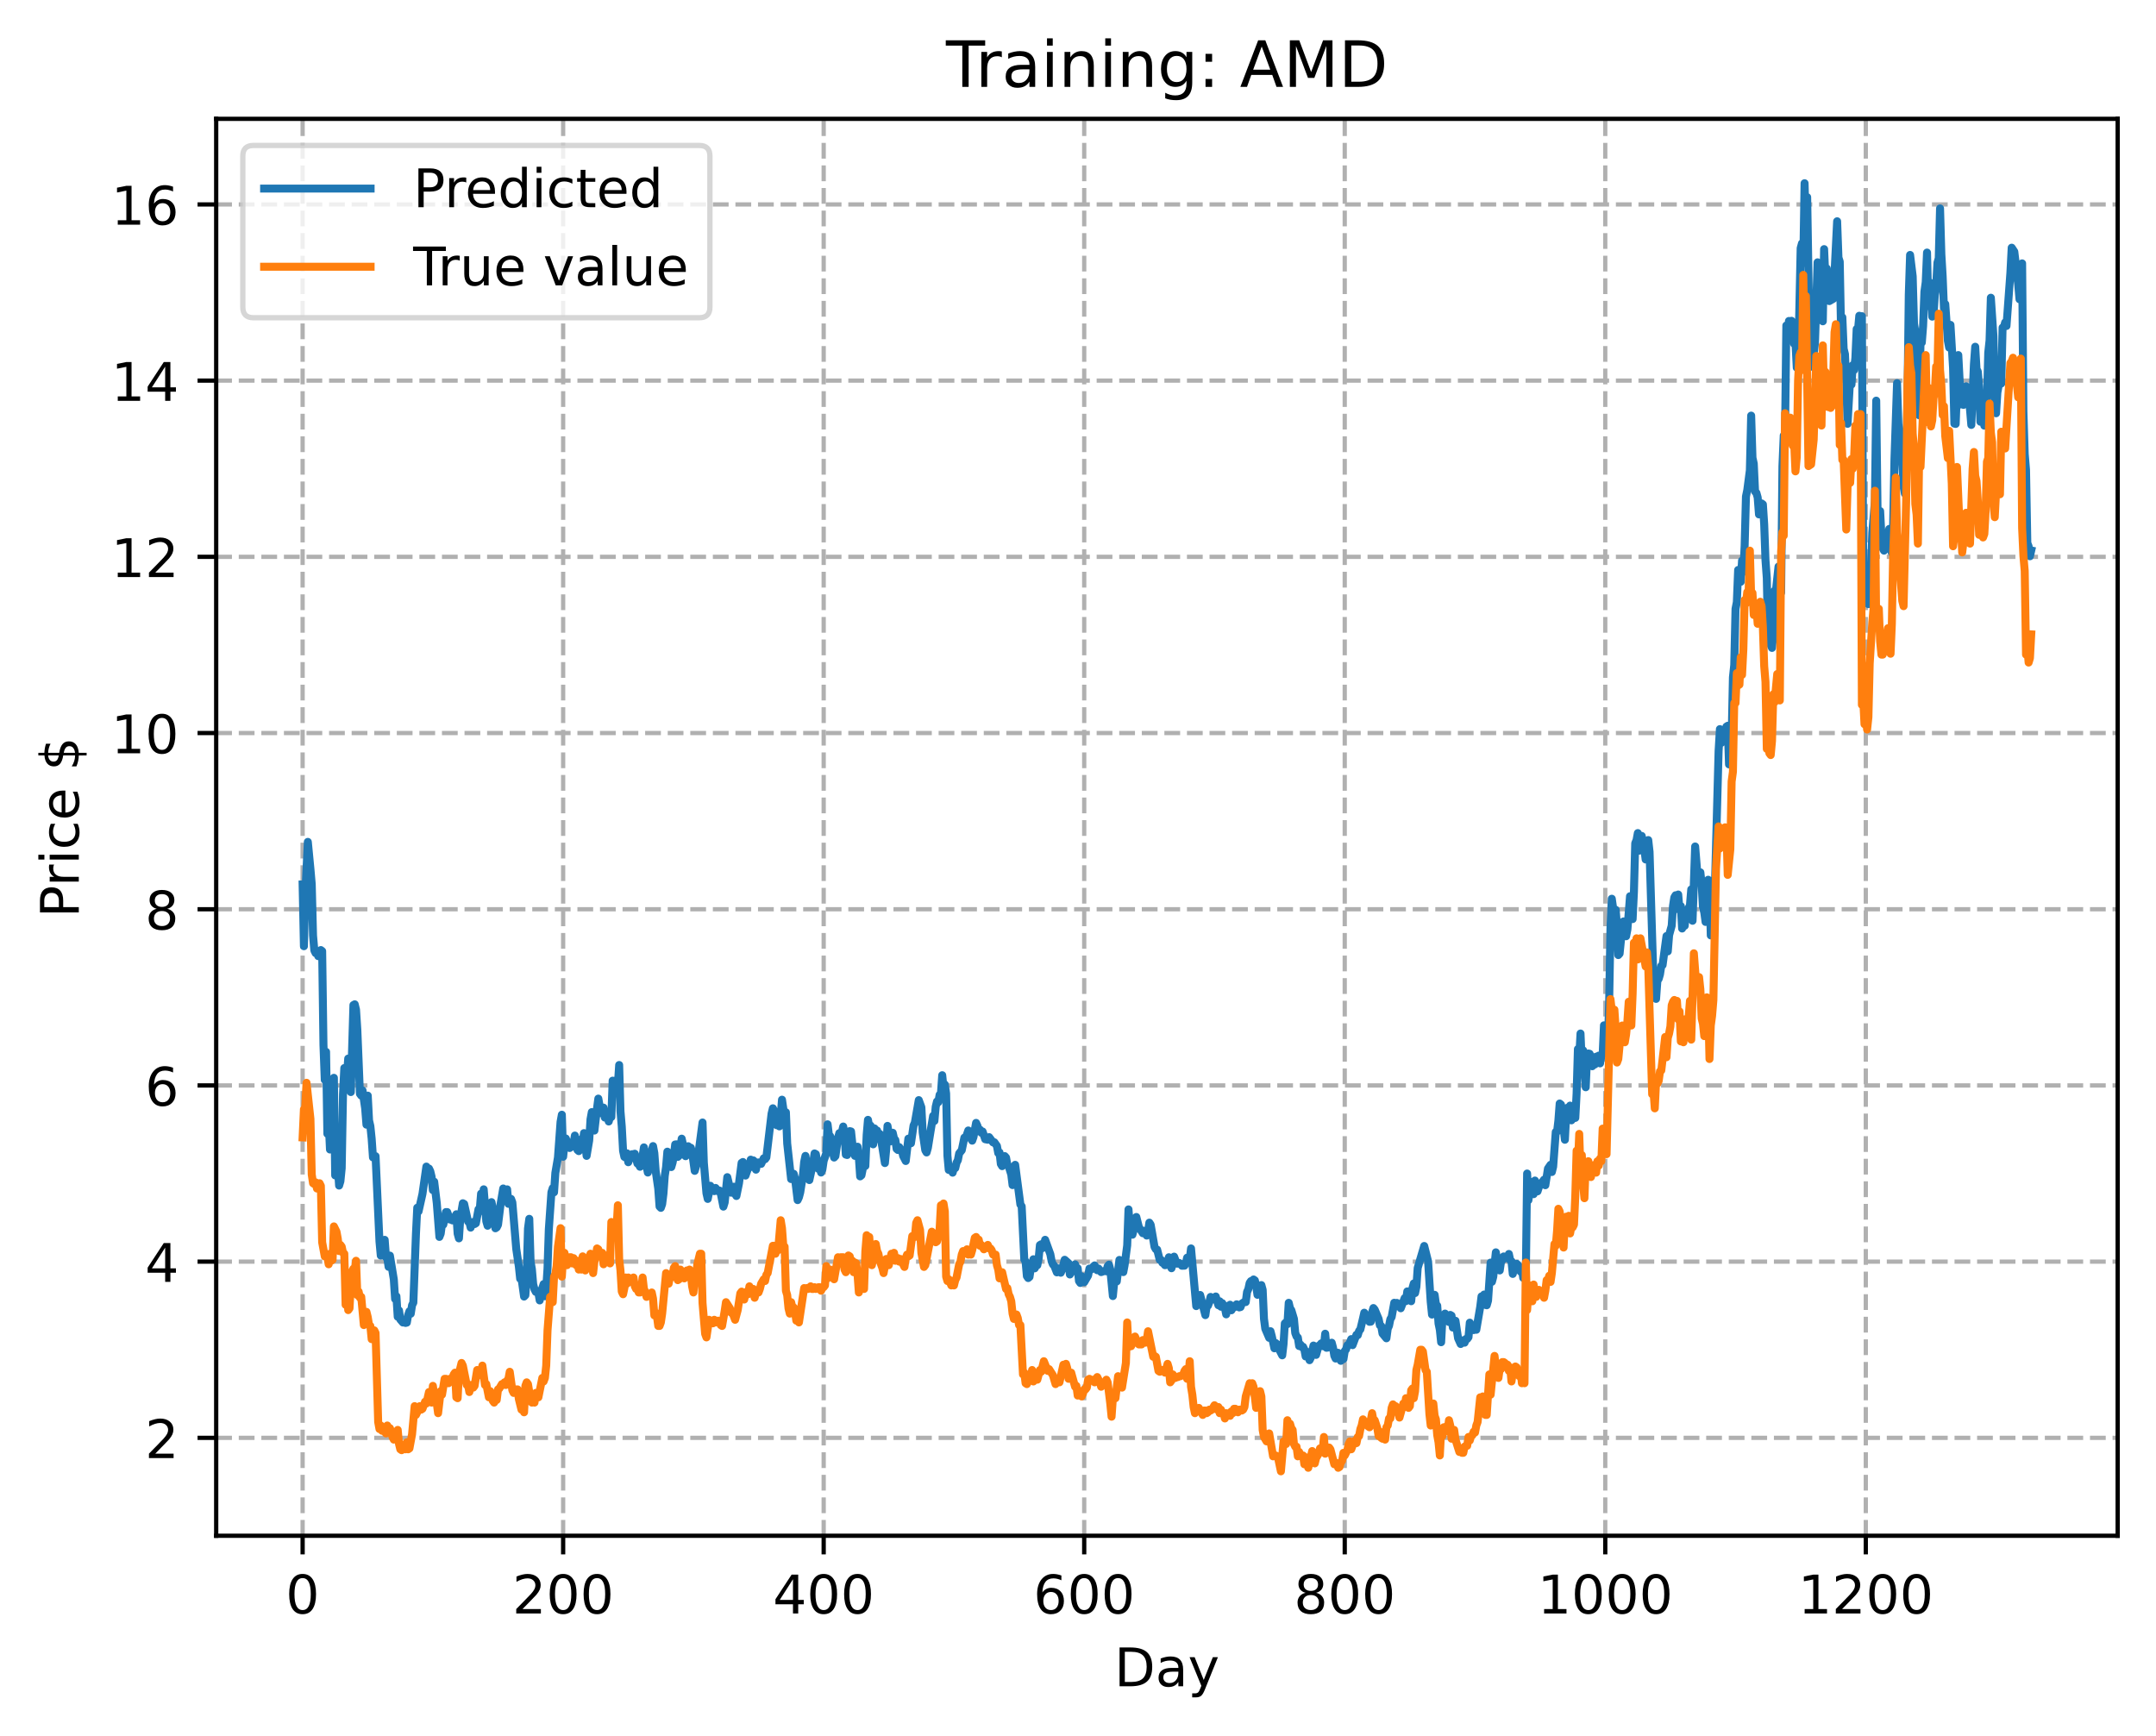 <?xml version="1.0" encoding="utf-8" standalone="no"?>
<!DOCTYPE svg PUBLIC "-//W3C//DTD SVG 1.1//EN"
  "http://www.w3.org/Graphics/SVG/1.1/DTD/svg11.dtd">
<!-- Created with matplotlib (https://matplotlib.org/) -->
<svg height="325.986pt" version="1.1" viewBox="0 0 404.923 325.986" width="404.923pt" xmlns="http://www.w3.org/2000/svg" xmlns:xlink="http://www.w3.org/1999/xlink">
 <defs>
  <style type="text/css">
*{stroke-linecap:butt;stroke-linejoin:round;}
  </style>
 </defs>
 <g id="figure_1">
  <g id="patch_1">
   <path d="M 0 325.986 
L 404.923 325.986 
L 404.923 0 
L 0 0 
z
" style="fill:#ffffff;"/>
  </g>
  <g id="axes_1">
   <g id="patch_2">
    <path d="M 40.603 288.43 
L 397.723 288.43 
L 397.723 22.318 
L 40.603 22.318 
z
" style="fill:#ffffff;"/>
   </g>
   <g id="matplotlib.axis_1">
    <g id="xtick_1">
     <g id="line2d_1">
      <path clip-path="url(#pae76abcecf)" d="M 56.836 288.43 
L 56.836 22.318 
" style="fill:none;stroke:#b0b0b0;stroke-dasharray:2.96,1.28;stroke-dashoffset:0;stroke-width:0.8;"/>
     </g>
     <g id="line2d_2">
      <defs>
       <path d="M 0 0 
L 0 3.5 
" id="m1ed78a2691" style="stroke:#000000;stroke-width:0.8;"/>
      </defs>
      <g>
       <use style="stroke:#000000;stroke-width:0.8;" x="56.836" xlink:href="#m1ed78a2691" y="288.43"/>
      </g>
     </g>
     <g id="text_1">
      <!-- 0 -->
      <defs>
       <path d="M 31.781 66.406 
Q 24.172 66.406 20.328 58.906 
Q 16.5 51.422 16.5 36.375 
Q 16.5 21.391 20.328 13.891 
Q 24.172 6.391 31.781 6.391 
Q 39.453 6.391 43.281 13.891 
Q 47.125 21.391 47.125 36.375 
Q 47.125 51.422 43.281 58.906 
Q 39.453 66.406 31.781 66.406 
z
M 31.781 74.219 
Q 44.047 74.219 50.516 64.516 
Q 56.984 54.828 56.984 36.375 
Q 56.984 17.969 50.516 8.266 
Q 44.047 -1.422 31.781 -1.422 
Q 19.531 -1.422 13.062 8.266 
Q 6.594 17.969 6.594 36.375 
Q 6.594 54.828 13.062 64.516 
Q 19.531 74.219 31.781 74.219 
z
" id="DejaVuSans-48"/>
      </defs>
      <g transform="translate(53.655 303.029)scale(0.1 -0.1)">
       <use xlink:href="#DejaVuSans-48"/>
      </g>
     </g>
    </g>
    <g id="xtick_2">
     <g id="line2d_3">
      <path clip-path="url(#pae76abcecf)" d="M 105.766 288.43 
L 105.766 22.318 
" style="fill:none;stroke:#b0b0b0;stroke-dasharray:2.96,1.28;stroke-dashoffset:0;stroke-width:0.8;"/>
     </g>
     <g id="line2d_4">
      <g>
       <use style="stroke:#000000;stroke-width:0.8;" x="105.766" xlink:href="#m1ed78a2691" y="288.43"/>
      </g>
     </g>
     <g id="text_2">
      <!-- 200 -->
      <defs>
       <path d="M 19.188 8.297 
L 53.609 8.297 
L 53.609 0 
L 7.328 0 
L 7.328 8.297 
Q 12.938 14.109 22.625 23.891 
Q 32.328 33.688 34.812 36.531 
Q 39.547 41.844 41.422 45.531 
Q 43.312 49.219 43.312 52.781 
Q 43.312 58.594 39.234 62.25 
Q 35.156 65.922 28.609 65.922 
Q 23.969 65.922 18.812 64.312 
Q 13.672 62.703 7.812 59.422 
L 7.812 69.391 
Q 13.766 71.781 18.938 73 
Q 24.125 74.219 28.422 74.219 
Q 39.75 74.219 46.484 68.547 
Q 53.219 62.891 53.219 53.422 
Q 53.219 48.922 51.531 44.891 
Q 49.859 40.875 45.406 35.406 
Q 44.188 33.984 37.641 27.219 
Q 31.109 20.453 19.188 8.297 
z
" id="DejaVuSans-50"/>
      </defs>
      <g transform="translate(96.223 303.029)scale(0.1 -0.1)">
       <use xlink:href="#DejaVuSans-50"/>
       <use x="63.623" xlink:href="#DejaVuSans-48"/>
       <use x="127.246" xlink:href="#DejaVuSans-48"/>
      </g>
     </g>
    </g>
    <g id="xtick_3">
     <g id="line2d_5">
      <path clip-path="url(#pae76abcecf)" d="M 154.697 288.43 
L 154.697 22.318 
" style="fill:none;stroke:#b0b0b0;stroke-dasharray:2.96,1.28;stroke-dashoffset:0;stroke-width:0.8;"/>
     </g>
     <g id="line2d_6">
      <g>
       <use style="stroke:#000000;stroke-width:0.8;" x="154.697" xlink:href="#m1ed78a2691" y="288.43"/>
      </g>
     </g>
     <g id="text_3">
      <!-- 400 -->
      <defs>
       <path d="M 37.797 64.312 
L 12.891 25.391 
L 37.797 25.391 
z
M 35.203 72.906 
L 47.609 72.906 
L 47.609 25.391 
L 58.016 25.391 
L 58.016 17.188 
L 47.609 17.188 
L 47.609 0 
L 37.797 0 
L 37.797 17.188 
L 4.891 17.188 
L 4.891 26.703 
z
" id="DejaVuSans-52"/>
      </defs>
      <g transform="translate(145.153 303.029)scale(0.1 -0.1)">
       <use xlink:href="#DejaVuSans-52"/>
       <use x="63.623" xlink:href="#DejaVuSans-48"/>
       <use x="127.246" xlink:href="#DejaVuSans-48"/>
      </g>
     </g>
    </g>
    <g id="xtick_4">
     <g id="line2d_7">
      <path clip-path="url(#pae76abcecf)" d="M 203.628 288.43 
L 203.628 22.318 
" style="fill:none;stroke:#b0b0b0;stroke-dasharray:2.96,1.28;stroke-dashoffset:0;stroke-width:0.8;"/>
     </g>
     <g id="line2d_8">
      <g>
       <use style="stroke:#000000;stroke-width:0.8;" x="203.628" xlink:href="#m1ed78a2691" y="288.43"/>
      </g>
     </g>
     <g id="text_4">
      <!-- 600 -->
      <defs>
       <path d="M 33.016 40.375 
Q 26.375 40.375 22.484 35.828 
Q 18.609 31.297 18.609 23.391 
Q 18.609 15.531 22.484 10.953 
Q 26.375 6.391 33.016 6.391 
Q 39.656 6.391 43.531 10.953 
Q 47.406 15.531 47.406 23.391 
Q 47.406 31.297 43.531 35.828 
Q 39.656 40.375 33.016 40.375 
z
M 52.594 71.297 
L 52.594 62.312 
Q 48.875 64.062 45.094 64.984 
Q 41.312 65.922 37.594 65.922 
Q 27.828 65.922 22.672 59.328 
Q 17.531 52.734 16.797 39.406 
Q 19.672 43.656 24.016 45.922 
Q 28.375 48.188 33.594 48.188 
Q 44.578 48.188 50.953 41.516 
Q 57.328 34.859 57.328 23.391 
Q 57.328 12.156 50.688 5.359 
Q 44.047 -1.422 33.016 -1.422 
Q 20.359 -1.422 13.672 8.266 
Q 6.984 17.969 6.984 36.375 
Q 6.984 53.656 15.188 63.938 
Q 23.391 74.219 37.203 74.219 
Q 40.922 74.219 44.703 73.484 
Q 48.484 72.75 52.594 71.297 
z
" id="DejaVuSans-54"/>
      </defs>
      <g transform="translate(194.084 303.029)scale(0.1 -0.1)">
       <use xlink:href="#DejaVuSans-54"/>
       <use x="63.623" xlink:href="#DejaVuSans-48"/>
       <use x="127.246" xlink:href="#DejaVuSans-48"/>
      </g>
     </g>
    </g>
    <g id="xtick_5">
     <g id="line2d_9">
      <path clip-path="url(#pae76abcecf)" d="M 252.558 288.43 
L 252.558 22.318 
" style="fill:none;stroke:#b0b0b0;stroke-dasharray:2.96,1.28;stroke-dashoffset:0;stroke-width:0.8;"/>
     </g>
     <g id="line2d_10">
      <g>
       <use style="stroke:#000000;stroke-width:0.8;" x="252.558" xlink:href="#m1ed78a2691" y="288.43"/>
      </g>
     </g>
     <g id="text_5">
      <!-- 800 -->
      <defs>
       <path d="M 31.781 34.625 
Q 24.75 34.625 20.719 30.859 
Q 16.703 27.094 16.703 20.516 
Q 16.703 13.922 20.719 10.156 
Q 24.75 6.391 31.781 6.391 
Q 38.812 6.391 42.859 10.172 
Q 46.922 13.969 46.922 20.516 
Q 46.922 27.094 42.891 30.859 
Q 38.875 34.625 31.781 34.625 
z
M 21.922 38.812 
Q 15.578 40.375 12.031 44.719 
Q 8.5 49.078 8.5 55.328 
Q 8.5 64.062 14.719 69.141 
Q 20.953 74.219 31.781 74.219 
Q 42.672 74.219 48.875 69.141 
Q 55.078 64.062 55.078 55.328 
Q 55.078 49.078 51.531 44.719 
Q 48 40.375 41.703 38.812 
Q 48.828 37.156 52.797 32.312 
Q 56.781 27.484 56.781 20.516 
Q 56.781 9.906 50.312 4.234 
Q 43.844 -1.422 31.781 -1.422 
Q 19.734 -1.422 13.25 4.234 
Q 6.781 9.906 6.781 20.516 
Q 6.781 27.484 10.781 32.312 
Q 14.797 37.156 21.922 38.812 
z
M 18.312 54.391 
Q 18.312 48.734 21.844 45.562 
Q 25.391 42.391 31.781 42.391 
Q 38.141 42.391 41.719 45.562 
Q 45.312 48.734 45.312 54.391 
Q 45.312 60.062 41.719 63.234 
Q 38.141 66.406 31.781 66.406 
Q 25.391 66.406 21.844 63.234 
Q 18.312 60.062 18.312 54.391 
z
" id="DejaVuSans-56"/>
      </defs>
      <g transform="translate(243.015 303.029)scale(0.1 -0.1)">
       <use xlink:href="#DejaVuSans-56"/>
       <use x="63.623" xlink:href="#DejaVuSans-48"/>
       <use x="127.246" xlink:href="#DejaVuSans-48"/>
      </g>
     </g>
    </g>
    <g id="xtick_6">
     <g id="line2d_11">
      <path clip-path="url(#pae76abcecf)" d="M 301.489 288.43 
L 301.489 22.318 
" style="fill:none;stroke:#b0b0b0;stroke-dasharray:2.96,1.28;stroke-dashoffset:0;stroke-width:0.8;"/>
     </g>
     <g id="line2d_12">
      <g>
       <use style="stroke:#000000;stroke-width:0.8;" x="301.489" xlink:href="#m1ed78a2691" y="288.43"/>
      </g>
     </g>
     <g id="text_6">
      <!-- 1000 -->
      <defs>
       <path d="M 12.406 8.297 
L 28.516 8.297 
L 28.516 63.922 
L 10.984 60.406 
L 10.984 69.391 
L 28.422 72.906 
L 38.281 72.906 
L 38.281 8.297 
L 54.391 8.297 
L 54.391 0 
L 12.406 0 
z
" id="DejaVuSans-49"/>
      </defs>
      <g transform="translate(288.764 303.029)scale(0.1 -0.1)">
       <use xlink:href="#DejaVuSans-49"/>
       <use x="63.623" xlink:href="#DejaVuSans-48"/>
       <use x="127.246" xlink:href="#DejaVuSans-48"/>
       <use x="190.869" xlink:href="#DejaVuSans-48"/>
      </g>
     </g>
    </g>
    <g id="xtick_7">
     <g id="line2d_13">
      <path clip-path="url(#pae76abcecf)" d="M 350.419 288.43 
L 350.419 22.318 
" style="fill:none;stroke:#b0b0b0;stroke-dasharray:2.96,1.28;stroke-dashoffset:0;stroke-width:0.8;"/>
     </g>
     <g id="line2d_14">
      <g>
       <use style="stroke:#000000;stroke-width:0.8;" x="350.419" xlink:href="#m1ed78a2691" y="288.43"/>
      </g>
     </g>
     <g id="text_7">
      <!-- 1200 -->
      <g transform="translate(337.694 303.029)scale(0.1 -0.1)">
       <use xlink:href="#DejaVuSans-49"/>
       <use x="63.623" xlink:href="#DejaVuSans-50"/>
       <use x="127.246" xlink:href="#DejaVuSans-48"/>
       <use x="190.869" xlink:href="#DejaVuSans-48"/>
      </g>
     </g>
    </g>
    <g id="text_8">
     <!-- Day -->
     <defs>
      <path d="M 19.672 64.797 
L 19.672 8.109 
L 31.594 8.109 
Q 46.688 8.109 53.688 14.938 
Q 60.688 21.781 60.688 36.531 
Q 60.688 51.172 53.688 57.984 
Q 46.688 64.797 31.594 64.797 
z
M 9.812 72.906 
L 30.078 72.906 
Q 51.266 72.906 61.172 64.094 
Q 71.094 55.281 71.094 36.531 
Q 71.094 17.672 61.125 8.828 
Q 51.172 0 30.078 0 
L 9.812 0 
z
" id="DejaVuSans-68"/>
      <path d="M 34.281 27.484 
Q 23.391 27.484 19.188 25 
Q 14.984 22.516 14.984 16.5 
Q 14.984 11.719 18.141 8.906 
Q 21.297 6.109 26.703 6.109 
Q 34.188 6.109 38.703 11.406 
Q 43.219 16.703 43.219 25.484 
L 43.219 27.484 
z
M 52.203 31.203 
L 52.203 0 
L 43.219 0 
L 43.219 8.297 
Q 40.141 3.328 35.547 0.953 
Q 30.953 -1.422 24.312 -1.422 
Q 15.922 -1.422 10.953 3.297 
Q 6 8.016 6 15.922 
Q 6 25.141 12.172 29.828 
Q 18.359 34.516 30.609 34.516 
L 43.219 34.516 
L 43.219 35.406 
Q 43.219 41.609 39.141 45 
Q 35.062 48.391 27.688 48.391 
Q 23 48.391 18.547 47.266 
Q 14.109 46.141 10.016 43.891 
L 10.016 52.203 
Q 14.938 54.109 19.578 55.047 
Q 24.219 56 28.609 56 
Q 40.484 56 46.344 49.844 
Q 52.203 43.703 52.203 31.203 
z
" id="DejaVuSans-97"/>
      <path d="M 32.172 -5.078 
Q 28.375 -14.844 24.75 -17.812 
Q 21.141 -20.797 15.094 -20.797 
L 7.906 -20.797 
L 7.906 -13.281 
L 13.188 -13.281 
Q 16.891 -13.281 18.938 -11.516 
Q 21 -9.766 23.484 -3.219 
L 25.094 0.875 
L 2.984 54.688 
L 12.5 54.688 
L 29.594 11.922 
L 46.688 54.688 
L 56.203 54.688 
z
" id="DejaVuSans-121"/>
     </defs>
     <g transform="translate(209.29 316.707)scale(0.1 -0.1)">
      <use xlink:href="#DejaVuSans-68"/>
      <use x="77.002" xlink:href="#DejaVuSans-97"/>
      <use x="138.281" xlink:href="#DejaVuSans-121"/>
     </g>
    </g>
   </g>
   <g id="matplotlib.axis_2">
    <g id="ytick_1">
     <g id="line2d_15">
      <path clip-path="url(#pae76abcecf)" d="M 40.603 270.046 
L 397.723 270.046 
" style="fill:none;stroke:#b0b0b0;stroke-dasharray:2.96,1.28;stroke-dashoffset:0;stroke-width:0.8;"/>
     </g>
     <g id="line2d_16">
      <defs>
       <path d="M 0 0 
L -3.5 0 
" id="mdceb297e7d" style="stroke:#000000;stroke-width:0.8;"/>
      </defs>
      <g>
       <use style="stroke:#000000;stroke-width:0.8;" x="40.603" xlink:href="#mdceb297e7d" y="270.046"/>
      </g>
     </g>
     <g id="text_9">
      <!-- 2 -->
      <g transform="translate(27.241 273.846)scale(0.1 -0.1)">
       <use xlink:href="#DejaVuSans-50"/>
      </g>
     </g>
    </g>
    <g id="ytick_2">
     <g id="line2d_17">
      <path clip-path="url(#pae76abcecf)" d="M 40.603 236.953 
L 397.723 236.953 
" style="fill:none;stroke:#b0b0b0;stroke-dasharray:2.96,1.28;stroke-dashoffset:0;stroke-width:0.8;"/>
     </g>
     <g id="line2d_18">
      <g>
       <use style="stroke:#000000;stroke-width:0.8;" x="40.603" xlink:href="#mdceb297e7d" y="236.953"/>
      </g>
     </g>
     <g id="text_10">
      <!-- 4 -->
      <g transform="translate(27.241 240.752)scale(0.1 -0.1)">
       <use xlink:href="#DejaVuSans-52"/>
      </g>
     </g>
    </g>
    <g id="ytick_3">
     <g id="line2d_19">
      <path clip-path="url(#pae76abcecf)" d="M 40.603 203.86 
L 397.723 203.86 
" style="fill:none;stroke:#b0b0b0;stroke-dasharray:2.96,1.28;stroke-dashoffset:0;stroke-width:0.8;"/>
     </g>
     <g id="line2d_20">
      <g>
       <use style="stroke:#000000;stroke-width:0.8;" x="40.603" xlink:href="#mdceb297e7d" y="203.86"/>
      </g>
     </g>
     <g id="text_11">
      <!-- 6 -->
      <g transform="translate(27.241 207.659)scale(0.1 -0.1)">
       <use xlink:href="#DejaVuSans-54"/>
      </g>
     </g>
    </g>
    <g id="ytick_4">
     <g id="line2d_21">
      <path clip-path="url(#pae76abcecf)" d="M 40.603 170.767 
L 397.723 170.767 
" style="fill:none;stroke:#b0b0b0;stroke-dasharray:2.96,1.28;stroke-dashoffset:0;stroke-width:0.8;"/>
     </g>
     <g id="line2d_22">
      <g>
       <use style="stroke:#000000;stroke-width:0.8;" x="40.603" xlink:href="#mdceb297e7d" y="170.767"/>
      </g>
     </g>
     <g id="text_12">
      <!-- 8 -->
      <g transform="translate(27.241 174.566)scale(0.1 -0.1)">
       <use xlink:href="#DejaVuSans-56"/>
      </g>
     </g>
    </g>
    <g id="ytick_5">
     <g id="line2d_23">
      <path clip-path="url(#pae76abcecf)" d="M 40.603 137.674 
L 397.723 137.674 
" style="fill:none;stroke:#b0b0b0;stroke-dasharray:2.96,1.28;stroke-dashoffset:0;stroke-width:0.8;"/>
     </g>
     <g id="line2d_24">
      <g>
       <use style="stroke:#000000;stroke-width:0.8;" x="40.603" xlink:href="#mdceb297e7d" y="137.674"/>
      </g>
     </g>
     <g id="text_13">
      <!-- 10 -->
      <g transform="translate(20.878 141.473)scale(0.1 -0.1)">
       <use xlink:href="#DejaVuSans-49"/>
       <use x="63.623" xlink:href="#DejaVuSans-48"/>
      </g>
     </g>
    </g>
    <g id="ytick_6">
     <g id="line2d_25">
      <path clip-path="url(#pae76abcecf)" d="M 40.603 104.58 
L 397.723 104.58 
" style="fill:none;stroke:#b0b0b0;stroke-dasharray:2.96,1.28;stroke-dashoffset:0;stroke-width:0.8;"/>
     </g>
     <g id="line2d_26">
      <g>
       <use style="stroke:#000000;stroke-width:0.8;" x="40.603" xlink:href="#mdceb297e7d" y="104.58"/>
      </g>
     </g>
     <g id="text_14">
      <!-- 12 -->
      <g transform="translate(20.878 108.38)scale(0.1 -0.1)">
       <use xlink:href="#DejaVuSans-49"/>
       <use x="63.623" xlink:href="#DejaVuSans-50"/>
      </g>
     </g>
    </g>
    <g id="ytick_7">
     <g id="line2d_27">
      <path clip-path="url(#pae76abcecf)" d="M 40.603 71.487 
L 397.723 71.487 
" style="fill:none;stroke:#b0b0b0;stroke-dasharray:2.96,1.28;stroke-dashoffset:0;stroke-width:0.8;"/>
     </g>
     <g id="line2d_28">
      <g>
       <use style="stroke:#000000;stroke-width:0.8;" x="40.603" xlink:href="#mdceb297e7d" y="71.487"/>
      </g>
     </g>
     <g id="text_15">
      <!-- 14 -->
      <g transform="translate(20.878 75.286)scale(0.1 -0.1)">
       <use xlink:href="#DejaVuSans-49"/>
       <use x="63.623" xlink:href="#DejaVuSans-52"/>
      </g>
     </g>
    </g>
    <g id="ytick_8">
     <g id="line2d_29">
      <path clip-path="url(#pae76abcecf)" d="M 40.603 38.394 
L 397.723 38.394 
" style="fill:none;stroke:#b0b0b0;stroke-dasharray:2.96,1.28;stroke-dashoffset:0;stroke-width:0.8;"/>
     </g>
     <g id="line2d_30">
      <g>
       <use style="stroke:#000000;stroke-width:0.8;" x="40.603" xlink:href="#mdceb297e7d" y="38.394"/>
      </g>
     </g>
     <g id="text_16">
      <!-- 16 -->
      <g transform="translate(20.878 42.193)scale(0.1 -0.1)">
       <use xlink:href="#DejaVuSans-49"/>
       <use x="63.623" xlink:href="#DejaVuSans-54"/>
      </g>
     </g>
    </g>
    <g id="text_17">
     <!-- Price $ -->
     <defs>
      <path d="M 19.672 64.797 
L 19.672 37.406 
L 32.078 37.406 
Q 38.969 37.406 42.719 40.969 
Q 46.484 44.531 46.484 51.125 
Q 46.484 57.672 42.719 61.234 
Q 38.969 64.797 32.078 64.797 
z
M 9.812 72.906 
L 32.078 72.906 
Q 44.344 72.906 50.609 67.359 
Q 56.891 61.812 56.891 51.125 
Q 56.891 40.328 50.609 34.812 
Q 44.344 29.297 32.078 29.297 
L 19.672 29.297 
L 19.672 0 
L 9.812 0 
z
" id="DejaVuSans-80"/>
      <path d="M 41.109 46.297 
Q 39.594 47.172 37.812 47.578 
Q 36.031 48 33.891 48 
Q 26.266 48 22.188 43.047 
Q 18.109 38.094 18.109 28.812 
L 18.109 0 
L 9.078 0 
L 9.078 54.688 
L 18.109 54.688 
L 18.109 46.188 
Q 20.953 51.172 25.484 53.578 
Q 30.031 56 36.531 56 
Q 37.453 56 38.578 55.875 
Q 39.703 55.766 41.062 55.516 
z
" id="DejaVuSans-114"/>
      <path d="M 9.422 54.688 
L 18.406 54.688 
L 18.406 0 
L 9.422 0 
z
M 9.422 75.984 
L 18.406 75.984 
L 18.406 64.594 
L 9.422 64.594 
z
" id="DejaVuSans-105"/>
      <path d="M 48.781 52.594 
L 48.781 44.188 
Q 44.969 46.297 41.141 47.344 
Q 37.312 48.391 33.406 48.391 
Q 24.656 48.391 19.812 42.844 
Q 14.984 37.312 14.984 27.297 
Q 14.984 17.281 19.812 11.734 
Q 24.656 6.203 33.406 6.203 
Q 37.312 6.203 41.141 7.25 
Q 44.969 8.297 48.781 10.406 
L 48.781 2.094 
Q 45.016 0.344 40.984 -0.531 
Q 36.969 -1.422 32.422 -1.422 
Q 20.062 -1.422 12.781 6.344 
Q 5.516 14.109 5.516 27.297 
Q 5.516 40.672 12.859 48.328 
Q 20.219 56 33.016 56 
Q 37.156 56 41.109 55.141 
Q 45.062 54.297 48.781 52.594 
z
" id="DejaVuSans-99"/>
      <path d="M 56.203 29.594 
L 56.203 25.203 
L 14.891 25.203 
Q 15.484 15.922 20.484 11.062 
Q 25.484 6.203 34.422 6.203 
Q 39.594 6.203 44.453 7.469 
Q 49.312 8.734 54.109 11.281 
L 54.109 2.781 
Q 49.266 0.734 44.188 -0.344 
Q 39.109 -1.422 33.891 -1.422 
Q 20.797 -1.422 13.156 6.188 
Q 5.516 13.812 5.516 26.812 
Q 5.516 40.234 12.766 48.109 
Q 20.016 56 32.328 56 
Q 43.359 56 49.781 48.891 
Q 56.203 41.797 56.203 29.594 
z
M 47.219 32.234 
Q 47.125 39.594 43.094 43.984 
Q 39.062 48.391 32.422 48.391 
Q 24.906 48.391 20.391 44.141 
Q 15.875 39.891 15.188 32.172 
z
" id="DejaVuSans-101"/>
      <path id="DejaVuSans-32"/>
      <path d="M 33.797 -14.703 
L 28.906 -14.703 
L 28.859 0 
Q 23.734 0.094 18.609 1.188 
Q 13.484 2.297 8.297 4.5 
L 8.297 13.281 
Q 13.281 10.156 18.375 8.562 
Q 23.484 6.984 28.906 6.938 
L 28.906 29.203 
Q 18.109 30.953 13.203 35.156 
Q 8.297 39.359 8.297 46.688 
Q 8.297 54.641 13.625 59.219 
Q 18.953 63.812 28.906 64.5 
L 28.906 75.984 
L 33.797 75.984 
L 33.797 64.656 
Q 38.328 64.453 42.578 63.688 
Q 46.828 62.938 50.875 61.625 
L 50.875 53.078 
Q 46.828 55.125 42.547 56.25 
Q 38.281 57.375 33.797 57.562 
L 33.797 36.719 
Q 44.875 35.016 50.094 30.609 
Q 55.328 26.219 55.328 18.609 
Q 55.328 10.359 49.781 5.594 
Q 44.234 0.828 33.797 0.094 
z
M 28.906 37.594 
L 28.906 57.625 
Q 23.25 56.984 20.266 54.391 
Q 17.281 51.812 17.281 47.516 
Q 17.281 43.312 20.031 40.969 
Q 22.797 38.625 28.906 37.594 
z
M 33.797 28.219 
L 33.797 7.078 
Q 39.984 7.906 43.141 10.594 
Q 46.297 13.281 46.297 17.672 
Q 46.297 21.969 43.281 24.5 
Q 40.281 27.047 33.797 28.219 
z
" id="DejaVuSans-36"/>
     </defs>
     <g transform="translate(14.798 172.342)rotate(-90)scale(0.1 -0.1)">
      <use xlink:href="#DejaVuSans-80"/>
      <use x="58.553" xlink:href="#DejaVuSans-114"/>
      <use x="99.666" xlink:href="#DejaVuSans-105"/>
      <use x="127.449" xlink:href="#DejaVuSans-99"/>
      <use x="182.43" xlink:href="#DejaVuSans-101"/>
      <use x="243.953" xlink:href="#DejaVuSans-32"/>
      <use x="275.74" xlink:href="#DejaVuSans-36"/>
     </g>
    </g>
   </g>
   <g id="line2d_31">
    <path clip-path="url(#pae76abcecf)" d="M 56.836 166.114 
L 57.081 177.711 
L 57.325 168.324 
L 57.814 158.118 
L 58.304 163.218 
L 58.548 166.049 
L 58.793 175.701 
L 59.038 178.515 
L 59.282 179.01 
L 59.527 178.731 
L 59.772 179.579 
L 60.261 178.435 
L 60.506 178.636 
L 60.75 196.237 
L 60.995 202.815 
L 61.24 197.545 
L 61.484 212.937 
L 61.729 210.672 
L 61.974 215.892 
L 62.218 207.705 
L 62.463 203.328 
L 62.708 202.429 
L 62.952 220.757 
L 63.197 215.52 
L 63.686 222.664 
L 63.931 221.862 
L 64.175 219.405 
L 64.42 205.531 
L 64.665 200.594 
L 64.909 202.437 
L 65.154 202.122 
L 65.399 198.813 
L 65.643 200.55 
L 65.888 205.104 
L 66.377 188.763 
L 66.622 188.624 
L 66.867 189.632 
L 67.111 193.405 
L 67.601 205.437 
L 67.845 205.768 
L 68.09 204.797 
L 68.579 208.147 
L 68.824 211.229 
L 69.069 205.774 
L 69.313 210.432 
L 69.558 211.497 
L 69.802 213.846 
L 70.047 217.377 
L 70.292 217.156 
L 70.536 217.144 
L 71.27 233.179 
L 71.515 235.815 
L 71.76 235.532 
L 72.004 235.795 
L 72.249 232.857 
L 72.494 236.129 
L 72.738 236.314 
L 72.983 237.928 
L 73.228 235.82 
L 73.962 240.283 
L 74.206 243.966 
L 74.451 243.452 
L 74.696 247.306 
L 74.94 246.119 
L 75.185 247.817 
L 75.674 248.384 
L 75.919 247.934 
L 76.163 248.464 
L 76.408 248.405 
L 76.653 246.987 
L 76.897 246.272 
L 77.142 246.736 
L 77.387 245.144 
L 77.631 244.649 
L 78.121 231.738 
L 78.365 226.827 
L 78.61 227.52 
L 79.344 224.228 
L 80.078 219.102 
L 80.323 219.441 
L 80.567 219.468 
L 80.812 219.98 
L 81.056 220.995 
L 81.301 223.523 
L 81.546 221.936 
L 82.035 225.976 
L 82.524 232.309 
L 82.769 231.687 
L 83.014 229.826 
L 83.258 230.004 
L 83.748 227.644 
L 83.992 227.642 
L 84.482 229.039 
L 84.726 228.708 
L 84.971 229.208 
L 85.216 228.929 
L 85.705 228.056 
L 85.95 231.696 
L 86.194 232.58 
L 86.439 228.871 
L 86.928 225.987 
L 87.173 226.124 
L 87.907 229.419 
L 88.151 229.528 
L 88.396 230.561 
L 88.641 229.717 
L 88.885 229.507 
L 89.13 229.897 
L 89.375 229.746 
L 89.864 227.123 
L 90.109 227.106 
L 90.353 224.18 
L 90.598 227.44 
L 90.843 223.371 
L 91.332 229.371 
L 91.577 230.211 
L 91.821 228.282 
L 92.066 228.076 
L 92.311 225.777 
L 92.555 226.95 
L 93.044 230.688 
L 93.289 230.523 
L 93.534 230.028 
L 94.023 226.096 
L 94.512 223.214 
L 94.757 224.375 
L 95.002 224.95 
L 95.246 223.378 
L 95.491 226.095 
L 95.736 226.053 
L 95.98 225.171 
L 96.225 225.825 
L 96.959 234.568 
L 97.448 237.87 
L 97.693 240.167 
L 97.938 240.012 
L 98.427 243.514 
L 98.672 243.26 
L 98.916 239.799 
L 99.161 230.744 
L 99.405 228.913 
L 99.65 236.96 
L 99.895 238.366 
L 100.139 241.193 
L 100.384 242.16 
L 100.629 242.634 
L 100.873 242.451 
L 101.118 242.843 
L 101.363 244.235 
L 101.852 241.94 
L 102.097 241.168 
L 102.341 243.454 
L 102.586 241.962 
L 102.831 238.254 
L 103.075 230.892 
L 103.565 223.916 
L 103.809 223.144 
L 104.054 223.934 
L 104.299 220.299 
L 104.788 217.411 
L 105.277 210.712 
L 105.522 209.357 
L 105.766 217.255 
L 106.011 214.808 
L 106.256 213.819 
L 106.5 214.374 
L 106.745 215.388 
L 106.99 215.609 
L 107.234 215.447 
L 107.724 214.818 
L 107.968 213.275 
L 108.458 215.98 
L 108.702 216.196 
L 108.947 214.068 
L 109.192 214.601 
L 109.436 214.611 
L 109.681 212.814 
L 110.17 217.09 
L 110.66 214.184 
L 110.904 210.228 
L 111.149 208.865 
L 111.393 209.551 
L 111.638 212.335 
L 112.127 208.168 
L 112.372 206.333 
L 112.861 209.074 
L 113.106 208.688 
L 113.351 208.029 
L 113.595 209.898 
L 113.84 209.124 
L 114.085 209.428 
L 114.329 210.631 
L 114.574 209.75 
L 114.819 209.797 
L 115.063 202.964 
L 115.308 204.229 
L 115.553 203.117 
L 115.797 202.843 
L 116.042 203.762 
L 116.287 200.024 
L 116.531 208.688 
L 116.776 211.583 
L 117.02 216.139 
L 117.265 217.277 
L 117.51 217.416 
L 117.754 216.609 
L 117.999 218.282 
L 118.244 217.597 
L 118.488 217.319 
L 118.733 216.773 
L 118.978 216.789 
L 119.222 216.687 
L 119.712 218.521 
L 119.956 218.679 
L 120.201 219.136 
L 120.446 218.641 
L 120.935 215.495 
L 121.18 217.786 
L 121.669 220.22 
L 121.914 219.235 
L 122.403 216.049 
L 122.648 215.251 
L 122.892 216.572 
L 123.137 219.866 
L 123.626 223.245 
L 123.871 226.599 
L 124.115 226.851 
L 124.36 226.145 
L 124.605 224.173 
L 124.849 220.839 
L 125.094 219.204 
L 125.339 216.297 
L 126.073 219.19 
L 126.317 218.369 
L 126.562 217.041 
L 126.807 214.947 
L 127.051 214.921 
L 127.296 217.283 
L 127.541 217.042 
L 128.03 213.856 
L 128.764 217.148 
L 129.253 215.277 
L 129.498 215.83 
L 129.742 215.56 
L 129.987 216.437 
L 130.476 219.902 
L 130.966 218.24 
L 131.944 210.821 
L 132.189 218.356 
L 132.678 224.104 
L 132.923 225.172 
L 133.412 222.702 
L 133.657 223.339 
L 133.902 223.17 
L 134.146 223.71 
L 134.391 223.112 
L 134.88 223.733 
L 135.125 223.604 
L 135.369 224.139 
L 135.859 226.62 
L 136.103 225.831 
L 136.593 221.084 
L 136.837 222.081 
L 137.082 223.55 
L 137.327 224.005 
L 137.571 223.979 
L 137.816 222.879 
L 138.061 224.23 
L 138.305 224.625 
L 138.795 222.214 
L 139.284 218.399 
L 139.529 218.24 
L 140.018 220.788 
L 140.507 219.392 
L 140.752 219.296 
L 140.996 217.8 
L 141.241 218.17 
L 141.486 217.938 
L 141.73 218.179 
L 141.975 219.678 
L 142.22 218.36 
L 142.464 218.322 
L 142.954 218.593 
L 143.443 217.539 
L 143.688 217.715 
L 143.932 217.381 
L 144.911 209.156 
L 145.156 208.151 
L 145.4 208.654 
L 145.89 211.33 
L 146.134 210.908 
L 146.379 211.546 
L 146.624 209.594 
L 146.868 206.538 
L 147.357 209.898 
L 147.602 208.9 
L 147.847 214.765 
L 148.581 221.443 
L 148.825 220.379 
L 149.07 220.46 
L 149.315 221.36 
L 149.804 225.396 
L 150.049 224.863 
L 150.293 223.945 
L 150.783 220.87 
L 151.027 218.255 
L 151.272 217.091 
L 151.761 220.367 
L 152.006 221.632 
L 152.74 218.249 
L 152.984 216.631 
L 153.229 216.764 
L 153.718 219.526 
L 153.963 219.315 
L 154.208 220.215 
L 154.452 219.653 
L 154.697 218.004 
L 155.186 216.613 
L 155.431 211.16 
L 155.676 213.189 
L 155.92 213.384 
L 156.165 214.066 
L 156.41 216.235 
L 156.654 217.402 
L 156.899 217.135 
L 157.388 213.741 
L 157.633 212.82 
L 157.878 213.255 
L 158.122 212.587 
L 158.367 211.576 
L 158.612 213.016 
L 158.856 216.849 
L 159.101 216.926 
L 159.345 213.767 
L 159.59 212.441 
L 159.835 212.499 
L 160.079 214.802 
L 160.324 215.49 
L 160.569 217.087 
L 160.813 215.574 
L 161.058 215.366 
L 161.303 217.405 
L 161.547 220.94 
L 161.792 220.731 
L 162.281 218.321 
L 162.526 218.987 
L 162.771 213.163 
L 163.015 210.323 
L 163.26 211.621 
L 163.505 211.404 
L 163.749 214.759 
L 163.994 214.92 
L 164.239 211.927 
L 164.483 213.092 
L 164.728 212.324 
L 164.972 213.932 
L 165.217 212.948 
L 165.462 213.94 
L 166.196 218.438 
L 166.44 215.837 
L 166.685 211.455 
L 167.174 214.378 
L 167.419 213.894 
L 167.664 212.749 
L 167.908 213.809 
L 168.153 214.104 
L 168.398 215.775 
L 168.642 215.988 
L 168.887 215.442 
L 169.132 215.922 
L 169.376 215.975 
L 169.621 217.101 
L 170.11 218.053 
L 170.6 213.852 
L 170.844 214.429 
L 171.089 214.72 
L 171.578 211.392 
L 171.823 210.842 
L 172.557 206.617 
L 173.046 207.962 
L 173.291 212.713 
L 173.78 216.034 
L 174.025 216.446 
L 174.269 215.583 
L 174.759 212.53 
L 175.248 209.587 
L 175.493 210.532 
L 175.737 207.859 
L 175.982 206.859 
L 176.227 207.006 
L 176.471 205.612 
L 176.716 205.482 
L 176.96 201.94 
L 177.205 204.401 
L 177.45 203.687 
L 177.694 205.371 
L 177.939 217.039 
L 178.184 219.724 
L 178.428 219.092 
L 178.918 220.241 
L 179.162 219.366 
L 179.407 219.389 
L 179.652 218.364 
L 179.896 217.905 
L 180.141 216.631 
L 180.63 216.029 
L 181.12 213.666 
L 181.364 213.762 
L 181.854 212.319 
L 182.098 213.257 
L 182.343 213.498 
L 182.588 214.23 
L 182.832 213.537 
L 183.321 210.894 
L 183.566 211.43 
L 183.811 212.27 
L 184.055 212.173 
L 184.3 212.743 
L 184.545 212.512 
L 185.034 213.964 
L 185.523 214.059 
L 185.768 213.57 
L 186.502 214.552 
L 186.747 214.533 
L 187.236 215.223 
L 187.481 216.565 
L 187.725 216.446 
L 187.97 218.612 
L 188.215 219.016 
L 188.459 217.347 
L 188.704 217.133 
L 188.948 217.408 
L 189.193 218.748 
L 189.438 219.008 
L 189.927 220.597 
L 190.172 222.574 
L 190.661 218.77 
L 191.64 226.208 
L 191.884 226.57 
L 192.374 236.541 
L 192.618 236.94 
L 192.863 239.68 
L 193.108 240.033 
L 193.352 239.825 
L 193.597 238.221 
L 193.842 238.106 
L 194.086 236.505 
L 194.331 238.212 
L 194.575 237.749 
L 194.82 237.627 
L 195.065 236.409 
L 195.309 233.834 
L 195.554 233.692 
L 195.799 234.416 
L 196.043 233.997 
L 196.288 232.851 
L 197.267 235.565 
L 197.511 236.875 
L 197.756 237.484 
L 198.001 237.729 
L 198.49 238.967 
L 198.735 238.218 
L 198.979 238.413 
L 199.224 239.036 
L 199.469 238.465 
L 199.958 236.603 
L 200.692 237.252 
L 200.936 239.367 
L 201.181 238.967 
L 201.426 237.727 
L 201.67 237.746 
L 201.915 237.466 
L 202.16 238.153 
L 202.404 238.194 
L 202.649 240.602 
L 202.894 240.959 
L 203.138 239.702 
L 203.628 240.81 
L 204.362 239.552 
L 204.606 238.255 
L 205.096 238.346 
L 205.34 237.874 
L 205.585 237.661 
L 206.074 238.564 
L 206.319 238.254 
L 206.808 238.916 
L 207.542 238.656 
L 207.787 238.768 
L 208.031 237.813 
L 208.276 237.518 
L 208.521 238.409 
L 209.01 243.42 
L 209.255 240.881 
L 209.499 240.48 
L 209.744 240.669 
L 210.233 236.633 
L 210.478 237.904 
L 210.723 238.587 
L 210.967 238.916 
L 211.212 237.618 
L 211.701 233.9 
L 211.946 227.142 
L 212.191 230.509 
L 212.68 231.895 
L 212.924 231.001 
L 213.169 228.839 
L 213.414 228.566 
L 213.903 230.494 
L 214.637 231.616 
L 214.882 231.16 
L 215.126 231.489 
L 215.371 232.056 
L 215.616 231.376 
L 215.86 229.629 
L 216.105 229.997 
L 216.839 234.203 
L 217.084 234.626 
L 217.328 234.698 
L 217.818 236.632 
L 218.062 236.62 
L 218.307 237.161 
L 218.551 237.299 
L 218.796 237.618 
L 219.041 237.579 
L 219.53 236.129 
L 219.775 236.523 
L 220.019 238.192 
L 220.264 237.335 
L 220.509 236.013 
L 220.998 237.323 
L 221.243 237.329 
L 221.487 237.204 
L 221.732 237.361 
L 221.977 237.724 
L 222.466 237.708 
L 222.711 237.267 
L 222.955 236.21 
L 223.445 236.509 
L 223.689 234.471 
L 224.668 245.305 
L 224.912 244.015 
L 225.157 244.125 
L 225.402 243.215 
L 226.38 246.998 
L 226.625 245.306 
L 226.87 245.227 
L 227.114 244.591 
L 227.359 243.579 
L 227.604 244.105 
L 227.848 243.771 
L 228.093 244.028 
L 228.338 243.5 
L 228.827 245.137 
L 229.072 244.398 
L 229.316 245.42 
L 229.561 244.747 
L 230.05 245.653 
L 230.295 246.853 
L 230.539 245.36 
L 231.029 245.046 
L 231.273 246.085 
L 231.518 245.677 
L 232.007 245.411 
L 232.252 244.965 
L 232.741 245.549 
L 232.986 245.484 
L 233.231 244.83 
L 233.72 244.511 
L 233.965 244.547 
L 234.209 242.656 
L 234.454 242.103 
L 234.699 240.956 
L 234.943 240.606 
L 235.188 240.737 
L 235.433 240.302 
L 235.677 240.473 
L 235.922 241.478 
L 236.167 243.183 
L 236.656 242.854 
L 236.9 241.355 
L 237.145 242.255 
L 237.39 247.689 
L 237.634 249.554 
L 238.368 251.265 
L 238.613 250.019 
L 238.858 250.948 
L 239.347 253.228 
L 239.592 252.24 
L 239.836 252.494 
L 240.081 252.562 
L 240.326 253.598 
L 240.815 254.55 
L 241.06 252.484 
L 241.304 248.556 
L 241.549 248.325 
L 241.794 248.693 
L 242.038 244.685 
L 242.283 245.718 
L 242.527 246.068 
L 243.017 247.707 
L 243.261 250.347 
L 243.506 250.99 
L 243.751 251.214 
L 243.995 252.805 
L 244.24 252.529 
L 244.485 252.995 
L 244.729 252.946 
L 244.974 253.455 
L 245.219 254.765 
L 245.463 253.895 
L 245.708 254.079 
L 245.953 255.461 
L 246.197 254.966 
L 246.687 252.712 
L 246.931 253.082 
L 247.176 254.467 
L 247.665 252.748 
L 247.91 252.601 
L 248.155 252.302 
L 248.399 252.798 
L 248.644 252.861 
L 248.888 250.489 
L 249.133 253.132 
L 249.378 253.087 
L 249.622 252.429 
L 250.112 252.179 
L 250.356 253.102 
L 250.601 254.628 
L 250.846 255.152 
L 251.09 254.033 
L 251.335 254.088 
L 251.58 255.077 
L 251.824 255.582 
L 252.069 255.073 
L 252.314 255.258 
L 252.558 253.746 
L 252.803 253.44 
L 253.048 252.662 
L 253.292 252.64 
L 253.782 251.502 
L 254.026 252.635 
L 254.76 250.681 
L 255.005 250.764 
L 255.249 249.962 
L 255.494 249.678 
L 255.983 247.635 
L 256.228 246.544 
L 256.473 247.491 
L 256.717 247.736 
L 256.962 247.475 
L 257.207 248.254 
L 257.451 248.228 
L 257.696 246.468 
L 257.941 245.669 
L 258.185 245.962 
L 258.919 247.705 
L 259.164 248.913 
L 259.409 249.05 
L 259.653 250.453 
L 260.387 251.348 
L 260.632 249.537 
L 260.876 248.997 
L 261.121 247.763 
L 261.366 247.369 
L 261.855 244.678 
L 262.1 245.263 
L 262.344 244.701 
L 263.078 245.71 
L 263.812 243.801 
L 264.057 244.362 
L 264.302 242.545 
L 264.791 243.804 
L 265.036 244.385 
L 265.28 241.902 
L 265.525 241.046 
L 265.77 242.853 
L 266.014 241.684 
L 266.259 238.147 
L 267.482 234.012 
L 268.216 236.936 
L 268.705 244.499 
L 268.95 246.895 
L 269.195 244.347 
L 269.439 243.182 
L 269.684 244.95 
L 269.929 245.224 
L 270.173 248.565 
L 270.418 249.755 
L 270.663 252.089 
L 270.907 247.536 
L 271.152 247.772 
L 271.397 246.709 
L 271.641 247.431 
L 271.886 247.165 
L 272.131 248.292 
L 272.375 246.959 
L 272.62 247.101 
L 272.864 249.334 
L 273.354 248.056 
L 273.843 251.339 
L 274.332 252.42 
L 274.577 251.741 
L 274.822 252.114 
L 275.066 252.174 
L 275.311 251.481 
L 275.556 251.473 
L 275.8 251.143 
L 276.045 248.412 
L 276.779 249.807 
L 277.024 249.456 
L 277.268 249.748 
L 278.002 245.462 
L 278.247 243.481 
L 278.491 244.431 
L 278.736 243.133 
L 278.981 245.076 
L 279.225 245.144 
L 279.47 244.285 
L 279.959 237.134 
L 280.204 240.742 
L 280.449 239.802 
L 280.938 235.205 
L 281.183 236.752 
L 281.427 236.769 
L 281.672 238.604 
L 281.917 236.909 
L 282.161 236.678 
L 282.406 235.979 
L 282.651 236.338 
L 282.895 236.109 
L 283.14 236.178 
L 283.385 235.512 
L 283.629 236.677 
L 283.874 236.879 
L 284.118 239.26 
L 284.363 238.187 
L 284.608 237.907 
L 284.852 237.358 
L 285.097 237.575 
L 285.586 238.831 
L 285.831 238.059 
L 286.076 240.001 
L 286.32 238.947 
L 286.565 239.821 
L 286.81 220.404 
L 287.054 225.424 
L 287.544 221.992 
L 287.788 223.506 
L 288.033 224.279 
L 288.278 221.723 
L 288.522 223.42 
L 288.767 223.752 
L 289.256 222.244 
L 289.501 222.209 
L 289.99 221.56 
L 290.235 222.599 
L 290.724 219.48 
L 291.213 218.764 
L 291.458 220.118 
L 291.703 219.114 
L 292.192 212.586 
L 292.437 212.533 
L 292.681 210.484 
L 292.926 207.255 
L 293.171 207.45 
L 293.905 214.062 
L 294.149 209.369 
L 294.394 208.047 
L 294.639 208.777 
L 294.883 207.648 
L 295.128 210.414 
L 295.373 209.526 
L 295.617 210.023 
L 295.862 209.953 
L 296.106 205.359 
L 296.351 197.025 
L 296.596 198.574 
L 296.84 194.108 
L 297.085 199.827 
L 297.33 197.275 
L 297.819 204.199 
L 298.064 198.557 
L 298.308 197.862 
L 298.553 197.916 
L 298.798 198.467 
L 299.042 200.25 
L 299.287 199.614 
L 299.532 199.921 
L 299.776 198.456 
L 300.021 199.565 
L 300.266 198.262 
L 300.51 199.712 
L 300.755 198.294 
L 301 198.014 
L 301.244 192.572 
L 301.489 193.471 
L 301.734 193.495 
L 301.978 196.489 
L 302.223 188.006 
L 302.467 174.255 
L 302.712 168.795 
L 302.957 170.514 
L 303.201 171.375 
L 303.446 170.871 
L 303.691 173.92 
L 303.935 179.373 
L 304.18 179.096 
L 304.669 174.273 
L 304.914 173.057 
L 305.159 174.037 
L 305.403 175.837 
L 305.648 174.559 
L 306.137 168.321 
L 306.627 172.614 
L 306.871 167.511 
L 307.116 158.372 
L 307.361 157.798 
L 307.605 156.465 
L 307.85 159.767 
L 308.094 159.527 
L 308.339 156.999 
L 308.828 159.528 
L 309.073 161.42 
L 309.318 160.986 
L 309.562 157.777 
L 309.807 159.991 
L 310.541 184.167 
L 310.786 184.096 
L 311.03 187.605 
L 311.275 184.2 
L 311.52 183.851 
L 311.764 182.998 
L 312.009 181.413 
L 312.254 181.255 
L 312.988 175.804 
L 313.232 178.682 
L 313.477 175.638 
L 313.966 173.863 
L 314.211 170.142 
L 314.455 168.541 
L 314.7 168.142 
L 314.945 170.236 
L 315.189 168.003 
L 315.434 170.908 
L 315.679 170.173 
L 315.923 174.386 
L 316.168 172.603 
L 316.413 173.874 
L 316.657 170.983 
L 316.902 171.043 
L 317.391 170.028 
L 317.636 167.043 
L 317.881 172.933 
L 318.37 158.98 
L 318.859 164.985 
L 319.349 163.837 
L 319.593 166.096 
L 319.838 170.413 
L 320.082 171.362 
L 320.327 173.151 
L 320.572 166.856 
L 320.816 165.232 
L 321.061 166.452 
L 321.306 175.682 
L 321.55 172.198 
L 322.04 168.191 
L 322.774 141.05 
L 323.018 136.936 
L 323.263 139.531 
L 323.508 137.808 
L 323.752 138.329 
L 323.997 137.977 
L 324.242 136.468 
L 324.486 136.31 
L 324.731 143.563 
L 324.976 141.807 
L 325.22 138.869 
L 325.465 127.211 
L 325.71 124.913 
L 325.954 114.35 
L 326.199 113.087 
L 326.443 107.044 
L 326.688 108.617 
L 326.933 109.272 
L 327.177 105.289 
L 327.422 107.431 
L 327.667 102.471 
L 327.911 93.251 
L 328.156 92.066 
L 328.645 88.331 
L 328.89 78.059 
L 329.135 85.975 
L 329.379 87.071 
L 329.624 92.326 
L 329.869 92.562 
L 330.113 93.435 
L 330.358 96.611 
L 330.603 96.289 
L 330.847 94.543 
L 331.092 94.732 
L 331.337 98.472 
L 331.581 105.209 
L 331.826 108.569 
L 332.07 120.087 
L 332.804 121.685 
L 333.049 119.024 
L 333.294 110.931 
L 333.538 110.899 
L 334.028 106.408 
L 334.272 107.484 
L 334.517 111.293 
L 334.762 87.559 
L 335.006 81.805 
L 335.251 81.465 
L 335.496 61.127 
L 335.74 63.661 
L 335.985 60.282 
L 336.23 62.065 
L 336.474 60.253 
L 336.719 61.197 
L 336.964 64.589 
L 337.208 64.246 
L 337.453 69.05 
L 337.698 69.053 
L 338.187 46.606 
L 338.431 45.706 
L 338.676 49.391 
L 338.921 34.414 
L 339.165 43.015 
L 339.41 37.028 
L 339.899 66.746 
L 340.144 68.863 
L 340.389 68.873 
L 340.878 64.283 
L 341.367 49.268 
L 341.857 52.966 
L 342.346 60.342 
L 342.591 46.789 
L 342.835 52.414 
L 343.08 50.415 
L 343.325 54.645 
L 343.569 56.546 
L 344.303 56.122 
L 345.037 41.558 
L 345.282 48.386 
L 345.526 49.141 
L 345.771 61.974 
L 346.016 59.598 
L 346.26 65.517 
L 346.505 66.511 
L 346.75 71.772 
L 346.994 79.599 
L 347.484 70.993 
L 347.728 72.23 
L 347.973 68.589 
L 348.218 69.502 
L 348.462 67.238 
L 348.707 61.792 
L 348.952 62.018 
L 349.196 59.304 
L 349.441 63.541 
L 349.686 59.381 
L 349.93 106.343 
L 350.419 112.453 
L 350.664 111.418 
L 350.909 113.463 
L 351.153 112.741 
L 351.643 100.036 
L 352.132 94.091 
L 352.377 75.248 
L 352.621 95.676 
L 352.866 97.974 
L 353.111 95.982 
L 353.355 100.664 
L 353.6 102.982 
L 353.845 103.416 
L 354.089 102.072 
L 354.334 101.608 
L 354.823 99.34 
L 355.068 103.069 
L 355.313 103.819 
L 355.557 98.534 
L 355.802 86.241 
L 356.291 71.957 
L 356.536 79.567 
L 357.025 84.448 
L 357.27 87.02 
L 357.514 91.44 
L 357.759 92.706 
L 358.004 86.007 
L 358.248 75.409 
L 358.493 55.36 
L 358.738 47.881 
L 359.227 51.895 
L 359.472 60.792 
L 359.716 62.255 
L 359.961 70.487 
L 360.206 72.254 
L 360.45 77.996 
L 360.695 64.213 
L 360.94 64.337 
L 361.184 61.209 
L 361.429 54.77 
L 361.674 52.985 
L 361.918 47.434 
L 362.163 57.496 
L 362.407 53.035 
L 362.652 54.339 
L 362.897 59.468 
L 363.141 59.108 
L 363.386 55.367 
L 363.631 53.782 
L 363.875 49.337 
L 364.12 48.513 
L 364.365 39.142 
L 364.609 47.726 
L 364.854 51.858 
L 365.099 57.881 
L 365.343 57.111 
L 365.833 63.978 
L 366.077 65.279 
L 366.322 61.014 
L 366.811 69.117 
L 367.056 79.567 
L 367.301 79.621 
L 367.79 66.688 
L 368.279 75.963 
L 368.524 74.829 
L 368.768 76.041 
L 369.013 75.49 
L 369.258 72.551 
L 369.502 72.865 
L 369.747 73.981 
L 370.236 79.805 
L 370.726 68.442 
L 370.97 65.124 
L 371.215 69.317 
L 371.46 69.797 
L 371.704 72.6 
L 371.949 79.211 
L 372.194 75.606 
L 372.683 79.944 
L 372.928 79.805 
L 373.172 75.431 
L 373.417 66.231 
L 373.662 63.943 
L 373.906 55.918 
L 374.395 63.15 
L 374.64 73.971 
L 374.885 77.617 
L 375.129 73.726 
L 375.374 72.417 
L 375.619 71.92 
L 375.863 72.033 
L 376.108 61.529 
L 376.353 61.42 
L 376.597 60.555 
L 376.842 61.221 
L 377.576 51.248 
L 377.821 46.521 
L 378.31 47.266 
L 379.044 53.425 
L 379.289 56.208 
L 379.778 49.467 
L 380.022 77.292 
L 380.267 85.267 
L 380.512 88.243 
L 380.756 101.971 
L 381.001 102.612 
L 381.246 104.468 
L 381.49 103.376 
L 381.49 103.376 
" style="fill:none;stroke:#1f77b4;stroke-linecap:square;stroke-width:1.5;"/>
   </g>
   <g id="line2d_32">
    <path clip-path="url(#pae76abcecf)" d="M 56.836 213.623 
L 57.081 208.328 
L 57.325 207.997 
L 57.57 203.364 
L 58.304 210.148 
L 58.548 220.572 
L 58.793 222.227 
L 59.038 222.392 
L 59.282 222.061 
L 59.527 223.22 
L 59.772 222.558 
L 60.016 222.227 
L 60.261 222.723 
L 60.506 233.313 
L 60.995 235.96 
L 61.24 235.96 
L 61.484 236.126 
L 61.729 237.45 
L 61.974 235.464 
L 62.218 236.788 
L 62.463 236.622 
L 62.708 230.335 
L 63.197 231.327 
L 63.441 232.651 
L 63.686 234.968 
L 63.931 233.809 
L 64.175 234.14 
L 64.42 235.299 
L 64.665 235.464 
L 64.909 245.061 
L 65.154 242.579 
L 65.399 246.054 
L 65.643 245.723 
L 65.888 241.09 
L 66.133 238.773 
L 66.377 238.277 
L 66.622 238.608 
L 66.867 236.788 
L 67.111 243.241 
L 67.356 242.579 
L 67.601 243.737 
L 67.845 243.572 
L 68.335 248.867 
L 68.579 248.205 
L 68.824 246.385 
L 69.069 247.378 
L 69.313 248.867 
L 69.558 249.032 
L 69.802 251.514 
L 70.047 249.86 
L 70.292 249.86 
L 70.536 250.356 
L 71.026 267.068 
L 71.27 268.392 
L 71.515 267.73 
L 71.76 268.723 
L 72.004 268.061 
L 72.249 268.888 
L 72.494 269.219 
L 72.738 267.73 
L 72.983 268.392 
L 73.228 268.226 
L 73.472 268.888 
L 73.717 269.881 
L 73.962 270.377 
L 74.206 269.55 
L 74.451 270.212 
L 74.696 268.557 
L 74.94 271.205 
L 75.185 272.197 
L 75.429 272.363 
L 75.674 271.37 
L 75.919 272.032 
L 76.163 272.197 
L 76.408 270.874 
L 76.653 272.197 
L 76.897 272.032 
L 77.387 269.385 
L 77.876 264.09 
L 78.121 265.744 
L 78.365 265.248 
L 78.61 264.421 
L 78.855 264.09 
L 79.099 264.752 
L 79.344 264.586 
L 79.833 263.262 
L 80.078 263.593 
L 80.567 261.442 
L 80.812 261.442 
L 81.056 263.428 
L 81.301 260.284 
L 81.546 262.104 
L 82.035 263.593 
L 82.28 265.413 
L 82.769 261.277 
L 83.014 261.939 
L 83.503 258.96 
L 83.748 258.96 
L 83.992 259.622 
L 84.237 259.788 
L 84.482 258.96 
L 84.726 259.457 
L 85.216 258.133 
L 85.46 257.802 
L 85.705 262.435 
L 85.95 262.6 
L 86.194 257.967 
L 86.684 255.982 
L 86.928 256.478 
L 87.662 260.118 
L 87.907 260.118 
L 88.151 261.442 
L 88.396 260.118 
L 88.641 260.118 
L 88.885 260.615 
L 89.13 260.284 
L 89.619 257.306 
L 89.864 257.636 
L 90.109 257.636 
L 90.353 258.298 
L 90.598 256.478 
L 91.087 260.118 
L 91.332 259.953 
L 91.821 262.435 
L 92.066 261.277 
L 92.311 261.939 
L 92.555 263.097 
L 92.8 263.428 
L 93.044 262.931 
L 93.289 262.931 
L 93.534 260.946 
L 93.778 260.78 
L 94.268 259.953 
L 94.512 260.118 
L 94.757 259.622 
L 95.002 260.118 
L 95.246 259.291 
L 95.491 258.96 
L 95.736 257.636 
L 96.225 261.111 
L 96.47 261.608 
L 96.714 261.111 
L 96.959 260.946 
L 97.204 260.946 
L 97.448 262.766 
L 97.938 264.752 
L 98.182 264.586 
L 98.427 265.248 
L 98.672 260.284 
L 98.916 259.622 
L 99.161 259.953 
L 99.405 261.442 
L 99.65 262.104 
L 99.895 263.428 
L 100.139 262.766 
L 100.384 263.428 
L 100.629 261.608 
L 100.873 262.27 
L 101.118 262.435 
L 101.852 258.795 
L 102.097 259.457 
L 102.341 258.795 
L 102.586 256.478 
L 102.831 249.86 
L 103.32 243.572 
L 103.565 243.406 
L 103.809 244.565 
L 104.054 239.766 
L 104.299 239.27 
L 104.543 237.781 
L 104.788 234.14 
L 105.277 230.666 
L 105.522 239.766 
L 105.766 235.795 
L 106.011 235.299 
L 106.5 237.615 
L 106.99 236.126 
L 107.234 236.126 
L 107.479 237.284 
L 107.724 236.291 
L 108.213 237.615 
L 108.458 236.788 
L 108.702 238.442 
L 108.947 237.946 
L 109.192 238.442 
L 109.436 235.96 
L 109.926 238.608 
L 110.17 237.781 
L 110.415 237.946 
L 110.66 236.126 
L 110.904 235.464 
L 111.149 235.795 
L 111.393 239.104 
L 111.638 236.953 
L 111.883 236.126 
L 112.127 234.471 
L 112.372 234.637 
L 112.617 235.629 
L 112.861 235.629 
L 113.106 235.299 
L 113.351 237.45 
L 113.595 235.96 
L 113.84 235.795 
L 114.085 236.953 
L 114.329 236.126 
L 114.574 237.284 
L 114.819 229.507 
L 115.063 231.658 
L 115.308 230.335 
L 115.553 229.838 
L 115.797 230.666 
L 116.042 226.363 
L 116.287 236.457 
L 116.531 238.608 
L 116.776 242.579 
L 117.02 243.075 
L 117.265 241.917 
L 117.51 239.932 
L 117.754 241.09 
L 117.999 239.932 
L 118.244 240.759 
L 118.488 240.097 
L 118.733 240.263 
L 118.978 239.932 
L 119.222 241.586 
L 119.467 242.083 
L 119.712 241.752 
L 119.956 242.745 
L 120.201 242.745 
L 120.446 242.083 
L 120.69 239.932 
L 120.935 242.083 
L 121.18 242.579 
L 121.424 243.572 
L 121.669 243.075 
L 121.914 243.406 
L 122.403 242.745 
L 122.648 243.903 
L 122.892 247.047 
L 123.137 246.55 
L 123.381 247.212 
L 123.626 249.032 
L 123.871 249.032 
L 124.115 248.37 
L 124.36 246.716 
L 125.094 239.104 
L 125.583 241.09 
L 125.828 239.766 
L 126.073 239.932 
L 126.317 239.435 
L 126.562 238.111 
L 126.807 237.781 
L 127.051 239.766 
L 127.296 240.428 
L 127.541 240.263 
L 127.785 238.442 
L 128.275 239.27 
L 128.519 240.097 
L 129.008 238.608 
L 129.253 238.608 
L 129.498 238.442 
L 129.742 239.27 
L 129.987 241.586 
L 130.232 242.745 
L 130.476 240.428 
L 130.721 239.766 
L 130.966 237.45 
L 131.455 235.464 
L 131.7 235.464 
L 131.944 244.73 
L 132.434 250.521 
L 132.678 251.183 
L 133.168 247.874 
L 133.412 248.205 
L 133.657 248.039 
L 133.902 248.536 
L 134.146 247.874 
L 134.391 248.37 
L 134.88 248.039 
L 135.125 248.205 
L 135.369 248.867 
L 135.614 249.032 
L 136.103 246.219 
L 136.348 244.565 
L 137.082 245.723 
L 137.327 246.55 
L 137.571 246.55 
L 138.061 247.874 
L 138.55 246.054 
L 139.039 242.91 
L 139.284 242.579 
L 139.773 244.068 
L 140.018 242.91 
L 140.263 242.579 
L 140.507 243.075 
L 140.752 241.586 
L 140.996 242.248 
L 141.241 242.083 
L 141.486 242.083 
L 141.73 243.737 
L 141.975 242.745 
L 142.464 242.745 
L 142.709 242.083 
L 142.954 241.09 
L 143.443 240.263 
L 143.688 240.593 
L 143.932 239.435 
L 144.177 239.104 
L 145.156 233.975 
L 145.4 233.975 
L 145.645 235.464 
L 145.89 234.14 
L 146.134 234.802 
L 146.624 229.176 
L 146.868 230.666 
L 147.113 233.975 
L 147.357 234.14 
L 147.602 242.414 
L 147.847 243.241 
L 148.091 245.723 
L 148.336 246.716 
L 148.581 244.565 
L 148.825 245.557 
L 149.07 245.557 
L 149.315 246.385 
L 149.559 248.039 
L 149.804 247.378 
L 150.049 248.37 
L 151.027 241.917 
L 151.272 242.083 
L 151.517 241.917 
L 151.761 242.083 
L 152.006 241.917 
L 152.251 241.586 
L 152.495 242.083 
L 152.74 242.083 
L 152.984 241.752 
L 153.229 242.083 
L 153.718 241.752 
L 153.963 241.752 
L 154.208 242.414 
L 154.452 241.917 
L 154.697 241.752 
L 154.942 241.421 
L 155.186 237.781 
L 155.431 240.097 
L 155.676 239.435 
L 155.92 238.442 
L 156.165 239.27 
L 156.41 239.435 
L 156.654 240.263 
L 157.388 236.126 
L 157.633 236.291 
L 157.878 236.126 
L 158.367 236.126 
L 158.612 238.442 
L 158.856 238.939 
L 159.101 236.788 
L 159.345 235.795 
L 159.59 235.96 
L 159.835 236.953 
L 160.079 236.788 
L 160.324 238.939 
L 160.569 237.119 
L 160.813 237.284 
L 161.058 239.435 
L 161.303 242.745 
L 161.792 240.428 
L 162.037 240.924 
L 162.281 242.083 
L 162.526 234.968 
L 162.771 231.989 
L 163.015 232.817 
L 163.26 232.32 
L 163.505 236.126 
L 163.749 237.615 
L 164.483 233.644 
L 164.728 234.968 
L 164.972 235.464 
L 165.217 236.788 
L 165.706 238.111 
L 165.951 239.104 
L 166.44 236.457 
L 166.685 237.284 
L 166.93 237.615 
L 167.419 235.464 
L 167.664 236.126 
L 167.908 235.299 
L 168.153 236.788 
L 168.398 236.622 
L 168.642 236.291 
L 168.887 236.953 
L 169.132 236.457 
L 169.866 237.946 
L 170.11 236.291 
L 170.355 235.629 
L 170.6 235.96 
L 170.844 235.795 
L 171.333 232.155 
L 171.578 232.155 
L 171.823 232.32 
L 172.067 229.673 
L 172.312 229.176 
L 172.801 230.996 
L 173.046 235.299 
L 173.535 237.946 
L 173.78 237.615 
L 175.003 231.327 
L 175.248 232.982 
L 175.493 232.651 
L 175.737 233.313 
L 175.982 233.147 
L 176.471 230.831 
L 176.716 226.363 
L 176.96 228.184 
L 177.205 226.032 
L 177.45 227.522 
L 177.694 239.766 
L 177.939 240.593 
L 178.184 240.263 
L 178.673 241.421 
L 178.918 240.924 
L 179.162 241.421 
L 179.407 240.428 
L 179.652 239.932 
L 180.141 237.45 
L 180.386 236.953 
L 180.63 235.629 
L 180.875 234.968 
L 181.12 235.299 
L 181.609 234.637 
L 181.854 235.629 
L 182.098 235.133 
L 182.343 235.629 
L 182.588 234.802 
L 183.077 232.486 
L 183.321 232.32 
L 183.566 232.982 
L 183.811 232.817 
L 184.055 233.975 
L 184.3 233.809 
L 184.789 234.637 
L 185.034 234.14 
L 185.279 234.306 
L 185.523 233.809 
L 185.768 234.471 
L 186.013 234.471 
L 186.257 234.802 
L 186.502 235.629 
L 186.991 235.629 
L 187.236 237.615 
L 187.481 238.442 
L 187.725 240.097 
L 187.97 239.932 
L 188.215 238.939 
L 188.948 242.083 
L 189.193 241.917 
L 189.438 243.075 
L 189.682 243.572 
L 189.927 244.399 
L 190.172 246.716 
L 190.416 247.709 
L 190.661 247.047 
L 190.906 246.881 
L 191.15 247.543 
L 191.395 248.867 
L 191.64 248.867 
L 192.129 258.133 
L 192.374 257.802 
L 192.618 259.788 
L 192.863 259.953 
L 193.108 259.457 
L 193.352 258.133 
L 193.597 258.96 
L 193.842 257.306 
L 194.086 259.457 
L 194.331 258.629 
L 194.575 258.795 
L 194.82 259.126 
L 195.309 257.306 
L 195.554 257.636 
L 196.043 255.651 
L 196.777 257.471 
L 197.022 257.14 
L 197.756 258.298 
L 198.245 259.953 
L 198.49 258.96 
L 198.979 259.622 
L 199.713 256.313 
L 199.958 256.313 
L 200.203 256.147 
L 200.447 256.975 
L 200.692 258.96 
L 200.936 258.795 
L 201.181 257.802 
L 201.915 260.449 
L 202.16 260.284 
L 202.404 262.104 
L 202.649 261.939 
L 202.894 261.442 
L 203.138 262.27 
L 203.383 261.773 
L 203.628 260.946 
L 203.872 260.946 
L 204.117 260.615 
L 204.362 259.126 
L 204.606 258.96 
L 204.851 259.291 
L 205.096 259.291 
L 205.34 259.126 
L 205.585 259.622 
L 205.83 258.96 
L 206.074 258.629 
L 206.563 259.622 
L 206.808 260.449 
L 207.297 259.622 
L 207.542 259.622 
L 207.787 259.126 
L 208.031 259.622 
L 208.521 263.593 
L 208.765 266.075 
L 209.01 262.6 
L 209.255 262.27 
L 209.499 262.6 
L 209.989 258.464 
L 210.233 259.622 
L 210.478 259.953 
L 210.723 260.615 
L 211.457 255.982 
L 211.701 248.37 
L 211.946 253.003 
L 212.191 252.838 
L 212.435 252.838 
L 212.68 252.342 
L 213.169 251.018 
L 213.658 252.176 
L 213.903 252.507 
L 214.392 252.507 
L 214.637 251.68 
L 214.882 251.845 
L 215.126 252.176 
L 215.371 251.68 
L 215.616 250.025 
L 216.594 254.824 
L 216.839 254.658 
L 217.084 254.824 
L 217.573 257.471 
L 217.818 257.636 
L 218.307 257.306 
L 218.796 257.802 
L 219.285 256.147 
L 219.53 256.975 
L 219.775 259.622 
L 220.019 259.291 
L 220.264 258.133 
L 220.753 258.795 
L 220.998 258.629 
L 221.243 258.629 
L 221.487 258.464 
L 221.732 258.464 
L 222.221 258.133 
L 222.466 257.471 
L 222.711 257.14 
L 222.955 258.96 
L 223.2 258.464 
L 223.445 255.651 
L 223.689 260.449 
L 223.934 261.939 
L 224.179 264.255 
L 224.423 265.413 
L 224.668 264.586 
L 224.912 265.082 
L 225.157 264.421 
L 225.891 265.744 
L 226.136 264.917 
L 226.38 264.917 
L 226.625 265.413 
L 226.87 265.248 
L 227.114 264.752 
L 227.359 264.917 
L 227.604 264.752 
L 228.093 263.924 
L 228.338 264.586 
L 228.582 264.752 
L 228.827 264.255 
L 229.072 265.413 
L 229.316 264.752 
L 229.561 265.413 
L 229.806 265.413 
L 230.05 266.406 
L 230.295 265.413 
L 230.539 265.579 
L 230.784 265.413 
L 231.029 265.91 
L 231.273 265.082 
L 231.518 265.413 
L 231.763 264.586 
L 232.007 264.586 
L 232.497 265.248 
L 232.741 264.752 
L 232.986 264.752 
L 233.231 264.917 
L 233.475 264.752 
L 233.72 264.255 
L 233.965 262.27 
L 234.699 259.788 
L 234.943 259.953 
L 235.188 259.788 
L 235.433 260.449 
L 235.922 264.421 
L 236.167 263.428 
L 236.411 263.097 
L 236.656 261.277 
L 236.9 262.27 
L 237.145 268.557 
L 237.39 269.881 
L 237.879 270.708 
L 238.124 270.708 
L 238.368 269.219 
L 239.102 273.521 
L 239.347 273.356 
L 239.592 273.356 
L 239.836 273.521 
L 240.081 274.018 
L 240.57 276.334 
L 241.06 270.708 
L 241.304 271.205 
L 241.549 271.205 
L 241.794 266.737 
L 242.038 267.895 
L 242.283 267.399 
L 242.527 268.226 
L 242.772 268.557 
L 243.017 271.205 
L 243.261 271.701 
L 243.506 271.701 
L 243.751 273.521 
L 243.995 272.694 
L 244.24 273.356 
L 244.729 273.356 
L 244.974 275.01 
L 245.219 273.687 
L 245.463 274.183 
L 245.708 275.672 
L 246.442 272.528 
L 246.687 273.19 
L 246.931 274.845 
L 247.176 273.852 
L 247.665 273.025 
L 247.91 272.032 
L 248.155 272.528 
L 248.399 272.694 
L 248.644 269.881 
L 248.888 273.025 
L 249.378 271.867 
L 249.622 271.867 
L 249.867 272.197 
L 250.601 275.01 
L 250.846 274.679 
L 251.09 274.845 
L 251.335 275.672 
L 251.58 275.507 
L 251.824 274.679 
L 252.069 274.349 
L 252.314 272.859 
L 252.558 273.356 
L 253.048 272.363 
L 253.292 271.205 
L 253.537 270.708 
L 253.782 272.197 
L 254.271 270.874 
L 254.515 270.543 
L 254.76 271.039 
L 255.005 269.881 
L 255.249 269.715 
L 255.494 268.392 
L 255.739 267.73 
L 255.983 266.572 
L 256.228 267.564 
L 256.473 267.564 
L 256.717 267.068 
L 256.962 267.895 
L 257.207 268.061 
L 257.696 265.413 
L 257.941 266.737 
L 258.185 266.737 
L 258.675 268.226 
L 258.919 269.715 
L 259.164 268.888 
L 259.409 270.046 
L 259.653 270.212 
L 259.898 270.212 
L 260.143 270.377 
L 260.387 268.061 
L 260.632 267.73 
L 260.876 266.406 
L 261.121 266.406 
L 261.366 264.421 
L 261.61 263.759 
L 261.855 264.586 
L 262.1 264.09 
L 262.344 264.421 
L 262.834 266.241 
L 263.568 263.593 
L 263.812 264.255 
L 264.057 262.6 
L 264.302 264.09 
L 264.546 264.421 
L 264.791 264.09 
L 265.036 261.111 
L 265.28 260.78 
L 265.525 262.6 
L 265.77 261.277 
L 266.014 257.306 
L 266.259 256.313 
L 266.748 253.5 
L 266.993 253.5 
L 267.237 253.831 
L 267.727 257.306 
L 267.971 257.636 
L 268.461 265.579 
L 268.705 267.73 
L 268.95 264.421 
L 269.195 263.593 
L 269.439 265.91 
L 269.684 266.572 
L 269.929 269.55 
L 270.173 270.874 
L 270.418 273.356 
L 270.663 268.557 
L 270.907 269.715 
L 271.152 268.061 
L 271.397 268.888 
L 271.641 267.895 
L 271.886 268.723 
L 272.131 266.737 
L 272.375 267.73 
L 272.62 270.212 
L 272.864 268.888 
L 273.109 268.557 
L 273.354 270.377 
L 274.088 272.694 
L 274.332 272.363 
L 274.577 272.859 
L 274.822 272.859 
L 275.066 271.701 
L 275.311 271.536 
L 275.556 271.536 
L 275.8 269.881 
L 276.045 270.543 
L 276.29 269.715 
L 276.534 269.55 
L 276.779 268.888 
L 277.024 269.054 
L 277.268 267.73 
L 277.513 267.068 
L 278.002 262.435 
L 278.247 263.924 
L 278.491 262.27 
L 278.736 265.082 
L 278.981 265.744 
L 279.225 265.744 
L 279.715 258.133 
L 279.959 261.939 
L 280.693 254.658 
L 280.938 256.809 
L 281.183 256.975 
L 281.427 258.795 
L 281.672 256.975 
L 281.917 257.14 
L 282.161 255.816 
L 282.406 255.816 
L 282.651 255.982 
L 282.895 256.313 
L 283.14 256.313 
L 283.385 257.471 
L 283.629 256.809 
L 283.874 259.457 
L 284.118 257.802 
L 284.363 257.471 
L 284.608 256.644 
L 284.852 256.809 
L 285.097 258.133 
L 285.342 258.464 
L 285.586 257.471 
L 285.831 259.788 
L 286.076 258.464 
L 286.32 259.788 
L 286.565 237.119 
L 286.81 246.054 
L 287.054 242.579 
L 287.299 241.421 
L 287.544 243.406 
L 287.788 244.399 
L 288.033 241.255 
L 288.278 243.572 
L 288.522 243.572 
L 288.767 242.579 
L 289.012 242.248 
L 289.256 242.745 
L 289.501 242.91 
L 289.746 242.745 
L 289.99 243.737 
L 290.235 242.414 
L 290.479 240.428 
L 290.724 240.428 
L 290.969 239.601 
L 291.213 240.759 
L 291.458 239.104 
L 291.947 233.644 
L 292.192 233.975 
L 292.437 231.162 
L 292.681 227.025 
L 292.926 227.522 
L 293.66 234.306 
L 293.905 229.176 
L 294.149 228.514 
L 294.394 229.342 
L 294.639 228.349 
L 294.883 231.658 
L 295.128 230.335 
L 295.373 230.5 
L 295.617 230.004 
L 295.862 224.543 
L 296.106 216.105 
L 296.351 218.752 
L 296.596 212.961 
L 296.84 220.076 
L 297.085 216.932 
L 297.33 222.392 
L 297.574 225.04 
L 297.819 218.421 
L 298.308 218.09 
L 298.553 219.248 
L 298.798 221.068 
L 299.042 219.745 
L 299.287 220.076 
L 299.532 218.752 
L 299.776 220.241 
L 300.021 218.09 
L 300.266 218.917 
L 300.51 217.594 
L 300.755 218.09 
L 301 211.968 
L 301.244 213.623 
L 301.489 213.623 
L 301.734 216.766 
L 302.467 187.644 
L 302.712 189.795 
L 302.957 190.292 
L 303.201 189.63 
L 303.446 193.27 
L 303.691 199.558 
L 303.935 198.896 
L 304.425 193.767 
L 304.669 192.608 
L 305.159 195.752 
L 305.403 194.263 
L 305.648 191.781 
L 305.893 188.141 
L 306.382 192.608 
L 306.627 186.652 
L 306.871 177.055 
L 307.116 177.716 
L 307.361 176.227 
L 307.605 180.198 
L 307.85 179.537 
L 308.094 176.227 
L 309.073 181.522 
L 309.318 178.875 
L 309.562 181.688 
L 310.296 205.515 
L 310.541 204.853 
L 310.786 208.162 
L 311.03 203.198 
L 311.275 203.529 
L 311.52 203.033 
L 311.764 201.213 
L 312.009 201.047 
L 312.743 194.759 
L 312.988 198.565 
L 313.232 194.925 
L 313.477 194.098 
L 313.722 192.774 
L 313.966 188.803 
L 314.211 188.141 
L 314.455 187.81 
L 314.7 190.954 
L 314.945 187.975 
L 315.189 191.45 
L 315.434 189.961 
L 315.679 195.587 
L 315.923 193.601 
L 316.168 195.752 
L 316.413 191.45 
L 316.657 192.774 
L 317.147 191.119 
L 317.391 187.975 
L 317.636 195.256 
L 318.125 179.04 
L 318.615 185.493 
L 318.859 184.004 
L 319.104 183.508 
L 319.349 185.824 
L 319.593 191.285 
L 319.838 192.277 
L 320.082 194.594 
L 320.327 187.975 
L 320.572 187.313 
L 320.816 188.306 
L 321.061 198.896 
L 321.306 192.608 
L 321.55 190.788 
L 321.795 187.81 
L 322.284 163.155 
L 322.774 155.213 
L 323.018 159.35 
L 323.263 157.53 
L 323.508 158.026 
L 323.752 157.033 
L 323.997 155.378 
L 324.242 155.709 
L 324.486 164.314 
L 324.976 159.515 
L 325.22 146.774 
L 325.465 144.954 
L 325.71 132.048 
L 325.954 132.048 
L 326.199 126.422 
L 326.443 128.738 
L 326.688 128.573 
L 326.933 123.444 
L 327.177 126.753 
L 327.422 121.954 
L 327.667 112.688 
L 327.911 113.35 
L 328.156 111.199 
L 328.401 111.53 
L 328.645 103.422 
L 328.89 112.026 
L 329.135 111.365 
L 329.379 115.501 
L 329.624 114.012 
L 329.869 114.012 
L 330.113 117.156 
L 330.358 115.832 
L 330.603 113.019 
L 330.847 113.847 
L 331.092 117.818 
L 331.337 125.098 
L 331.581 128.077 
L 331.826 140.652 
L 332.07 139.659 
L 332.315 141.479 
L 332.56 141.81 
L 332.804 139.163 
L 333.049 130.393 
L 333.294 131.882 
L 333.783 126.587 
L 334.028 127.58 
L 334.272 131.551 
L 334.517 103.588 
L 334.762 99.947 
L 335.006 100.609 
L 335.251 77.609 
L 335.496 83.235 
L 335.74 78.768 
L 335.985 81.084 
L 336.23 78.437 
L 336.474 79.926 
L 336.719 83.732 
L 336.964 83.07 
L 337.208 88.53 
L 337.453 85.883 
L 337.698 71.487 
L 337.942 66.854 
L 338.187 66.192 
L 338.431 69.502 
L 338.676 51.631 
L 338.921 63.876 
L 339.165 55.602 
L 339.655 87.537 
L 340.144 87.206 
L 340.633 82.573 
L 341.123 66.854 
L 341.612 71.818 
L 341.857 77.279 
L 342.101 79.926 
L 342.346 64.869 
L 342.591 74.466 
L 342.835 69.833 
L 343.08 74.962 
L 343.325 76.451 
L 343.569 76.451 
L 343.814 76.617 
L 344.058 76.286 
L 344.303 70.66 
L 344.548 62.387 
L 344.792 60.897 
L 345.037 68.84 
L 345.282 68.674 
L 345.526 83.566 
L 345.771 79.43 
L 346.016 86.379 
L 346.26 86.379 
L 346.75 99.451 
L 346.994 91.509 
L 347.239 88.861 
L 347.484 90.681 
L 347.728 86.214 
L 347.973 88.034 
L 348.218 85.883 
L 348.462 79.926 
L 348.707 81.25 
L 348.952 77.775 
L 349.196 83.07 
L 349.441 77.775 
L 349.686 132.379 
L 349.93 131.22 
L 350.175 136.019 
L 350.419 134.53 
L 350.664 137.012 
L 350.909 134.695 
L 351.153 124.602 
L 351.643 116.825 
L 351.887 114.177 
L 352.132 92.17 
L 352.377 117.818 
L 352.621 116.659 
L 352.866 114.343 
L 353.111 120.465 
L 353.355 122.947 
L 353.6 122.947 
L 353.845 121.458 
L 354.089 121.127 
L 354.579 117.983 
L 354.823 122.285 
L 355.068 122.782 
L 355.313 117.156 
L 355.557 104.084 
L 355.802 98.293 
L 356.046 89.688 
L 356.291 99.947 
L 357.27 112.854 
L 357.514 113.847 
L 358.004 93.991 
L 358.248 71.818 
L 358.493 65.2 
L 358.738 68.674 
L 358.982 70.163 
L 359.227 81.415 
L 359.472 84.228 
L 359.716 94.652 
L 359.961 96.638 
L 360.206 102.098 
L 360.45 84.89 
L 360.695 87.703 
L 361.674 66.689 
L 361.918 79.264 
L 362.163 72.811 
L 362.407 74.797 
L 362.652 80.091 
L 362.897 78.933 
L 363.141 74.797 
L 363.386 73.473 
L 363.631 68.84 
L 363.875 69.667 
L 364.12 58.912 
L 364.365 69.502 
L 364.609 72.315 
L 364.854 77.94 
L 365.099 76.286 
L 365.343 81.912 
L 365.833 86.048 
L 366.077 80.919 
L 366.567 90.847 
L 366.811 102.595 
L 367.056 100.775 
L 367.301 92.005 
L 367.545 87.703 
L 368.034 98.955 
L 368.279 98.458 
L 368.524 103.753 
L 368.768 101.767 
L 369.013 96.638 
L 369.258 96.307 
L 369.502 97.465 
L 369.747 100.775 
L 369.992 102.098 
L 370.481 88.034 
L 370.726 84.89 
L 370.97 89.358 
L 371.215 90.35 
L 371.46 94.156 
L 371.704 100.444 
L 371.949 95.48 
L 372.194 99.616 
L 372.438 100.94 
L 372.683 100.278 
L 372.928 95.976 
L 373.172 86.71 
L 373.417 86.048 
L 373.662 75.789 
L 373.906 81.25 
L 374.151 83.07 
L 374.395 94.487 
L 374.64 97.134 
L 374.885 92.336 
L 375.129 92.336 
L 375.374 92.17 
L 375.619 92.832 
L 375.863 81.084 
L 376.108 82.904 
L 376.353 82.408 
L 376.597 84.228 
L 377.576 68.178 
L 377.821 67.847 
L 378.065 67.185 
L 378.799 72.315 
L 379.044 74.631 
L 379.289 69.833 
L 379.533 67.351 
L 379.778 99.12 
L 380.022 104.415 
L 380.267 107.228 
L 380.512 122.947 
L 380.756 121.458 
L 381.001 124.436 
L 381.246 123.609 
L 381.49 119.141 
L 381.49 119.141 
" style="fill:none;stroke:#ff7f0e;stroke-linecap:square;stroke-width:1.5;"/>
   </g>
   <g id="patch_3">
    <path d="M 40.603 288.43 
L 40.603 22.318 
" style="fill:none;stroke:#000000;stroke-linecap:square;stroke-linejoin:miter;stroke-width:0.8;"/>
   </g>
   <g id="patch_4">
    <path d="M 397.723 288.43 
L 397.723 22.318 
" style="fill:none;stroke:#000000;stroke-linecap:square;stroke-linejoin:miter;stroke-width:0.8;"/>
   </g>
   <g id="patch_5">
    <path d="M 40.603 288.43 
L 397.723 288.43 
" style="fill:none;stroke:#000000;stroke-linecap:square;stroke-linejoin:miter;stroke-width:0.8;"/>
   </g>
   <g id="patch_6">
    <path d="M 40.603 22.318 
L 397.723 22.318 
" style="fill:none;stroke:#000000;stroke-linecap:square;stroke-linejoin:miter;stroke-width:0.8;"/>
   </g>
   <g id="text_18">
    <!-- Training: AMD -->
    <defs>
     <path d="M -0.297 72.906 
L 61.375 72.906 
L 61.375 64.594 
L 35.5 64.594 
L 35.5 0 
L 25.594 0 
L 25.594 64.594 
L -0.297 64.594 
z
" id="DejaVuSans-84"/>
     <path d="M 54.891 33.016 
L 54.891 0 
L 45.906 0 
L 45.906 32.719 
Q 45.906 40.484 42.875 44.328 
Q 39.844 48.188 33.797 48.188 
Q 26.516 48.188 22.312 43.547 
Q 18.109 38.922 18.109 30.906 
L 18.109 0 
L 9.078 0 
L 9.078 54.688 
L 18.109 54.688 
L 18.109 46.188 
Q 21.344 51.125 25.703 53.562 
Q 30.078 56 35.797 56 
Q 45.219 56 50.047 50.172 
Q 54.891 44.344 54.891 33.016 
z
" id="DejaVuSans-110"/>
     <path d="M 45.406 27.984 
Q 45.406 37.75 41.375 43.109 
Q 37.359 48.484 30.078 48.484 
Q 22.859 48.484 18.828 43.109 
Q 14.797 37.75 14.797 27.984 
Q 14.797 18.266 18.828 12.891 
Q 22.859 7.516 30.078 7.516 
Q 37.359 7.516 41.375 12.891 
Q 45.406 18.266 45.406 27.984 
z
M 54.391 6.781 
Q 54.391 -7.172 48.188 -13.984 
Q 42 -20.797 29.203 -20.797 
Q 24.469 -20.797 20.266 -20.094 
Q 16.062 -19.391 12.109 -17.922 
L 12.109 -9.188 
Q 16.062 -11.328 19.922 -12.344 
Q 23.781 -13.375 27.781 -13.375 
Q 36.625 -13.375 41.016 -8.766 
Q 45.406 -4.156 45.406 5.172 
L 45.406 9.625 
Q 42.625 4.781 38.281 2.391 
Q 33.938 0 27.875 0 
Q 17.828 0 11.672 7.656 
Q 5.516 15.328 5.516 27.984 
Q 5.516 40.672 11.672 48.328 
Q 17.828 56 27.875 56 
Q 33.938 56 38.281 53.609 
Q 42.625 51.219 45.406 46.391 
L 45.406 54.688 
L 54.391 54.688 
z
" id="DejaVuSans-103"/>
     <path d="M 11.719 12.406 
L 22.016 12.406 
L 22.016 0 
L 11.719 0 
z
M 11.719 51.703 
L 22.016 51.703 
L 22.016 39.312 
L 11.719 39.312 
z
" id="DejaVuSans-58"/>
     <path d="M 34.188 63.188 
L 20.797 26.906 
L 47.609 26.906 
z
M 28.609 72.906 
L 39.797 72.906 
L 67.578 0 
L 57.328 0 
L 50.688 18.703 
L 17.828 18.703 
L 11.188 0 
L 0.781 0 
z
" id="DejaVuSans-65"/>
     <path d="M 9.812 72.906 
L 24.516 72.906 
L 43.109 23.297 
L 61.812 72.906 
L 76.516 72.906 
L 76.516 0 
L 66.891 0 
L 66.891 64.016 
L 48.094 14.016 
L 38.188 14.016 
L 19.391 64.016 
L 19.391 0 
L 9.812 0 
z
" id="DejaVuSans-77"/>
    </defs>
    <g transform="translate(177.663 16.318)scale(0.12 -0.12)">
     <use xlink:href="#DejaVuSans-84"/>
     <use x="46.334" xlink:href="#DejaVuSans-114"/>
     <use x="87.447" xlink:href="#DejaVuSans-97"/>
     <use x="148.727" xlink:href="#DejaVuSans-105"/>
     <use x="176.51" xlink:href="#DejaVuSans-110"/>
     <use x="239.889" xlink:href="#DejaVuSans-105"/>
     <use x="267.672" xlink:href="#DejaVuSans-110"/>
     <use x="331.051" xlink:href="#DejaVuSans-103"/>
     <use x="394.527" xlink:href="#DejaVuSans-58"/>
     <use x="428.219" xlink:href="#DejaVuSans-32"/>
     <use x="460.006" xlink:href="#DejaVuSans-65"/>
     <use x="528.414" xlink:href="#DejaVuSans-77"/>
     <use x="614.693" xlink:href="#DejaVuSans-68"/>
    </g>
   </g>
   <g id="legend_1">
    <g id="patch_7">
     <path d="M 47.603 59.674 
L 131.331 59.674 
Q 133.331 59.674 133.331 57.674 
L 133.331 29.318 
Q 133.331 27.318 131.331 27.318 
L 47.603 27.318 
Q 45.603 27.318 45.603 29.318 
L 45.603 57.674 
Q 45.603 59.674 47.603 59.674 
z
" style="fill:#ffffff;opacity:0.8;stroke:#cccccc;stroke-linejoin:miter;"/>
    </g>
    <g id="line2d_33">
     <path d="M 49.603 35.417 
L 69.603 35.417 
" style="fill:none;stroke:#1f77b4;stroke-linecap:square;stroke-width:1.5;"/>
    </g>
    <g id="line2d_34"/>
    <g id="text_19">
     <!-- Predicted -->
     <defs>
      <path d="M 45.406 46.391 
L 45.406 75.984 
L 54.391 75.984 
L 54.391 0 
L 45.406 0 
L 45.406 8.203 
Q 42.578 3.328 38.25 0.953 
Q 33.938 -1.422 27.875 -1.422 
Q 17.969 -1.422 11.734 6.484 
Q 5.516 14.406 5.516 27.297 
Q 5.516 40.188 11.734 48.094 
Q 17.969 56 27.875 56 
Q 33.938 56 38.25 53.625 
Q 42.578 51.266 45.406 46.391 
z
M 14.797 27.297 
Q 14.797 17.391 18.875 11.75 
Q 22.953 6.109 30.078 6.109 
Q 37.203 6.109 41.297 11.75 
Q 45.406 17.391 45.406 27.297 
Q 45.406 37.203 41.297 42.844 
Q 37.203 48.484 30.078 48.484 
Q 22.953 48.484 18.875 42.844 
Q 14.797 37.203 14.797 27.297 
z
" id="DejaVuSans-100"/>
      <path d="M 18.312 70.219 
L 18.312 54.688 
L 36.812 54.688 
L 36.812 47.703 
L 18.312 47.703 
L 18.312 18.016 
Q 18.312 11.328 20.141 9.422 
Q 21.969 7.516 27.594 7.516 
L 36.812 7.516 
L 36.812 0 
L 27.594 0 
Q 17.188 0 13.234 3.875 
Q 9.281 7.766 9.281 18.016 
L 9.281 47.703 
L 2.688 47.703 
L 2.688 54.688 
L 9.281 54.688 
L 9.281 70.219 
z
" id="DejaVuSans-116"/>
     </defs>
     <g transform="translate(77.603 38.917)scale(0.1 -0.1)">
      <use xlink:href="#DejaVuSans-80"/>
      <use x="58.553" xlink:href="#DejaVuSans-114"/>
      <use x="97.416" xlink:href="#DejaVuSans-101"/>
      <use x="158.939" xlink:href="#DejaVuSans-100"/>
      <use x="222.416" xlink:href="#DejaVuSans-105"/>
      <use x="250.199" xlink:href="#DejaVuSans-99"/>
      <use x="305.18" xlink:href="#DejaVuSans-116"/>
      <use x="344.389" xlink:href="#DejaVuSans-101"/>
      <use x="405.912" xlink:href="#DejaVuSans-100"/>
     </g>
    </g>
    <g id="line2d_35">
     <path d="M 49.603 50.095 
L 69.603 50.095 
" style="fill:none;stroke:#ff7f0e;stroke-linecap:square;stroke-width:1.5;"/>
    </g>
    <g id="line2d_36"/>
    <g id="text_20">
     <!-- True value -->
     <defs>
      <path d="M 8.5 21.578 
L 8.5 54.688 
L 17.484 54.688 
L 17.484 21.922 
Q 17.484 14.156 20.5 10.266 
Q 23.531 6.391 29.594 6.391 
Q 36.859 6.391 41.078 11.031 
Q 45.312 15.672 45.312 23.688 
L 45.312 54.688 
L 54.297 54.688 
L 54.297 0 
L 45.312 0 
L 45.312 8.406 
Q 42.047 3.422 37.719 1 
Q 33.406 -1.422 27.688 -1.422 
Q 18.266 -1.422 13.375 4.438 
Q 8.5 10.297 8.5 21.578 
z
M 31.109 56 
z
" id="DejaVuSans-117"/>
      <path d="M 2.984 54.688 
L 12.5 54.688 
L 29.594 8.797 
L 46.688 54.688 
L 56.203 54.688 
L 35.688 0 
L 23.484 0 
z
" id="DejaVuSans-118"/>
      <path d="M 9.422 75.984 
L 18.406 75.984 
L 18.406 0 
L 9.422 0 
z
" id="DejaVuSans-108"/>
     </defs>
     <g transform="translate(77.603 53.595)scale(0.1 -0.1)">
      <use xlink:href="#DejaVuSans-84"/>
      <use x="46.334" xlink:href="#DejaVuSans-114"/>
      <use x="87.447" xlink:href="#DejaVuSans-117"/>
      <use x="150.826" xlink:href="#DejaVuSans-101"/>
      <use x="212.35" xlink:href="#DejaVuSans-32"/>
      <use x="244.137" xlink:href="#DejaVuSans-118"/>
      <use x="303.316" xlink:href="#DejaVuSans-97"/>
      <use x="364.596" xlink:href="#DejaVuSans-108"/>
      <use x="392.379" xlink:href="#DejaVuSans-117"/>
      <use x="455.758" xlink:href="#DejaVuSans-101"/>
     </g>
    </g>
   </g>
  </g>
 </g>
 <defs>
  <clipPath id="pae76abcecf">
   <rect height="266.112" width="357.12" x="40.603" y="22.318"/>
  </clipPath>
 </defs>
</svg>
